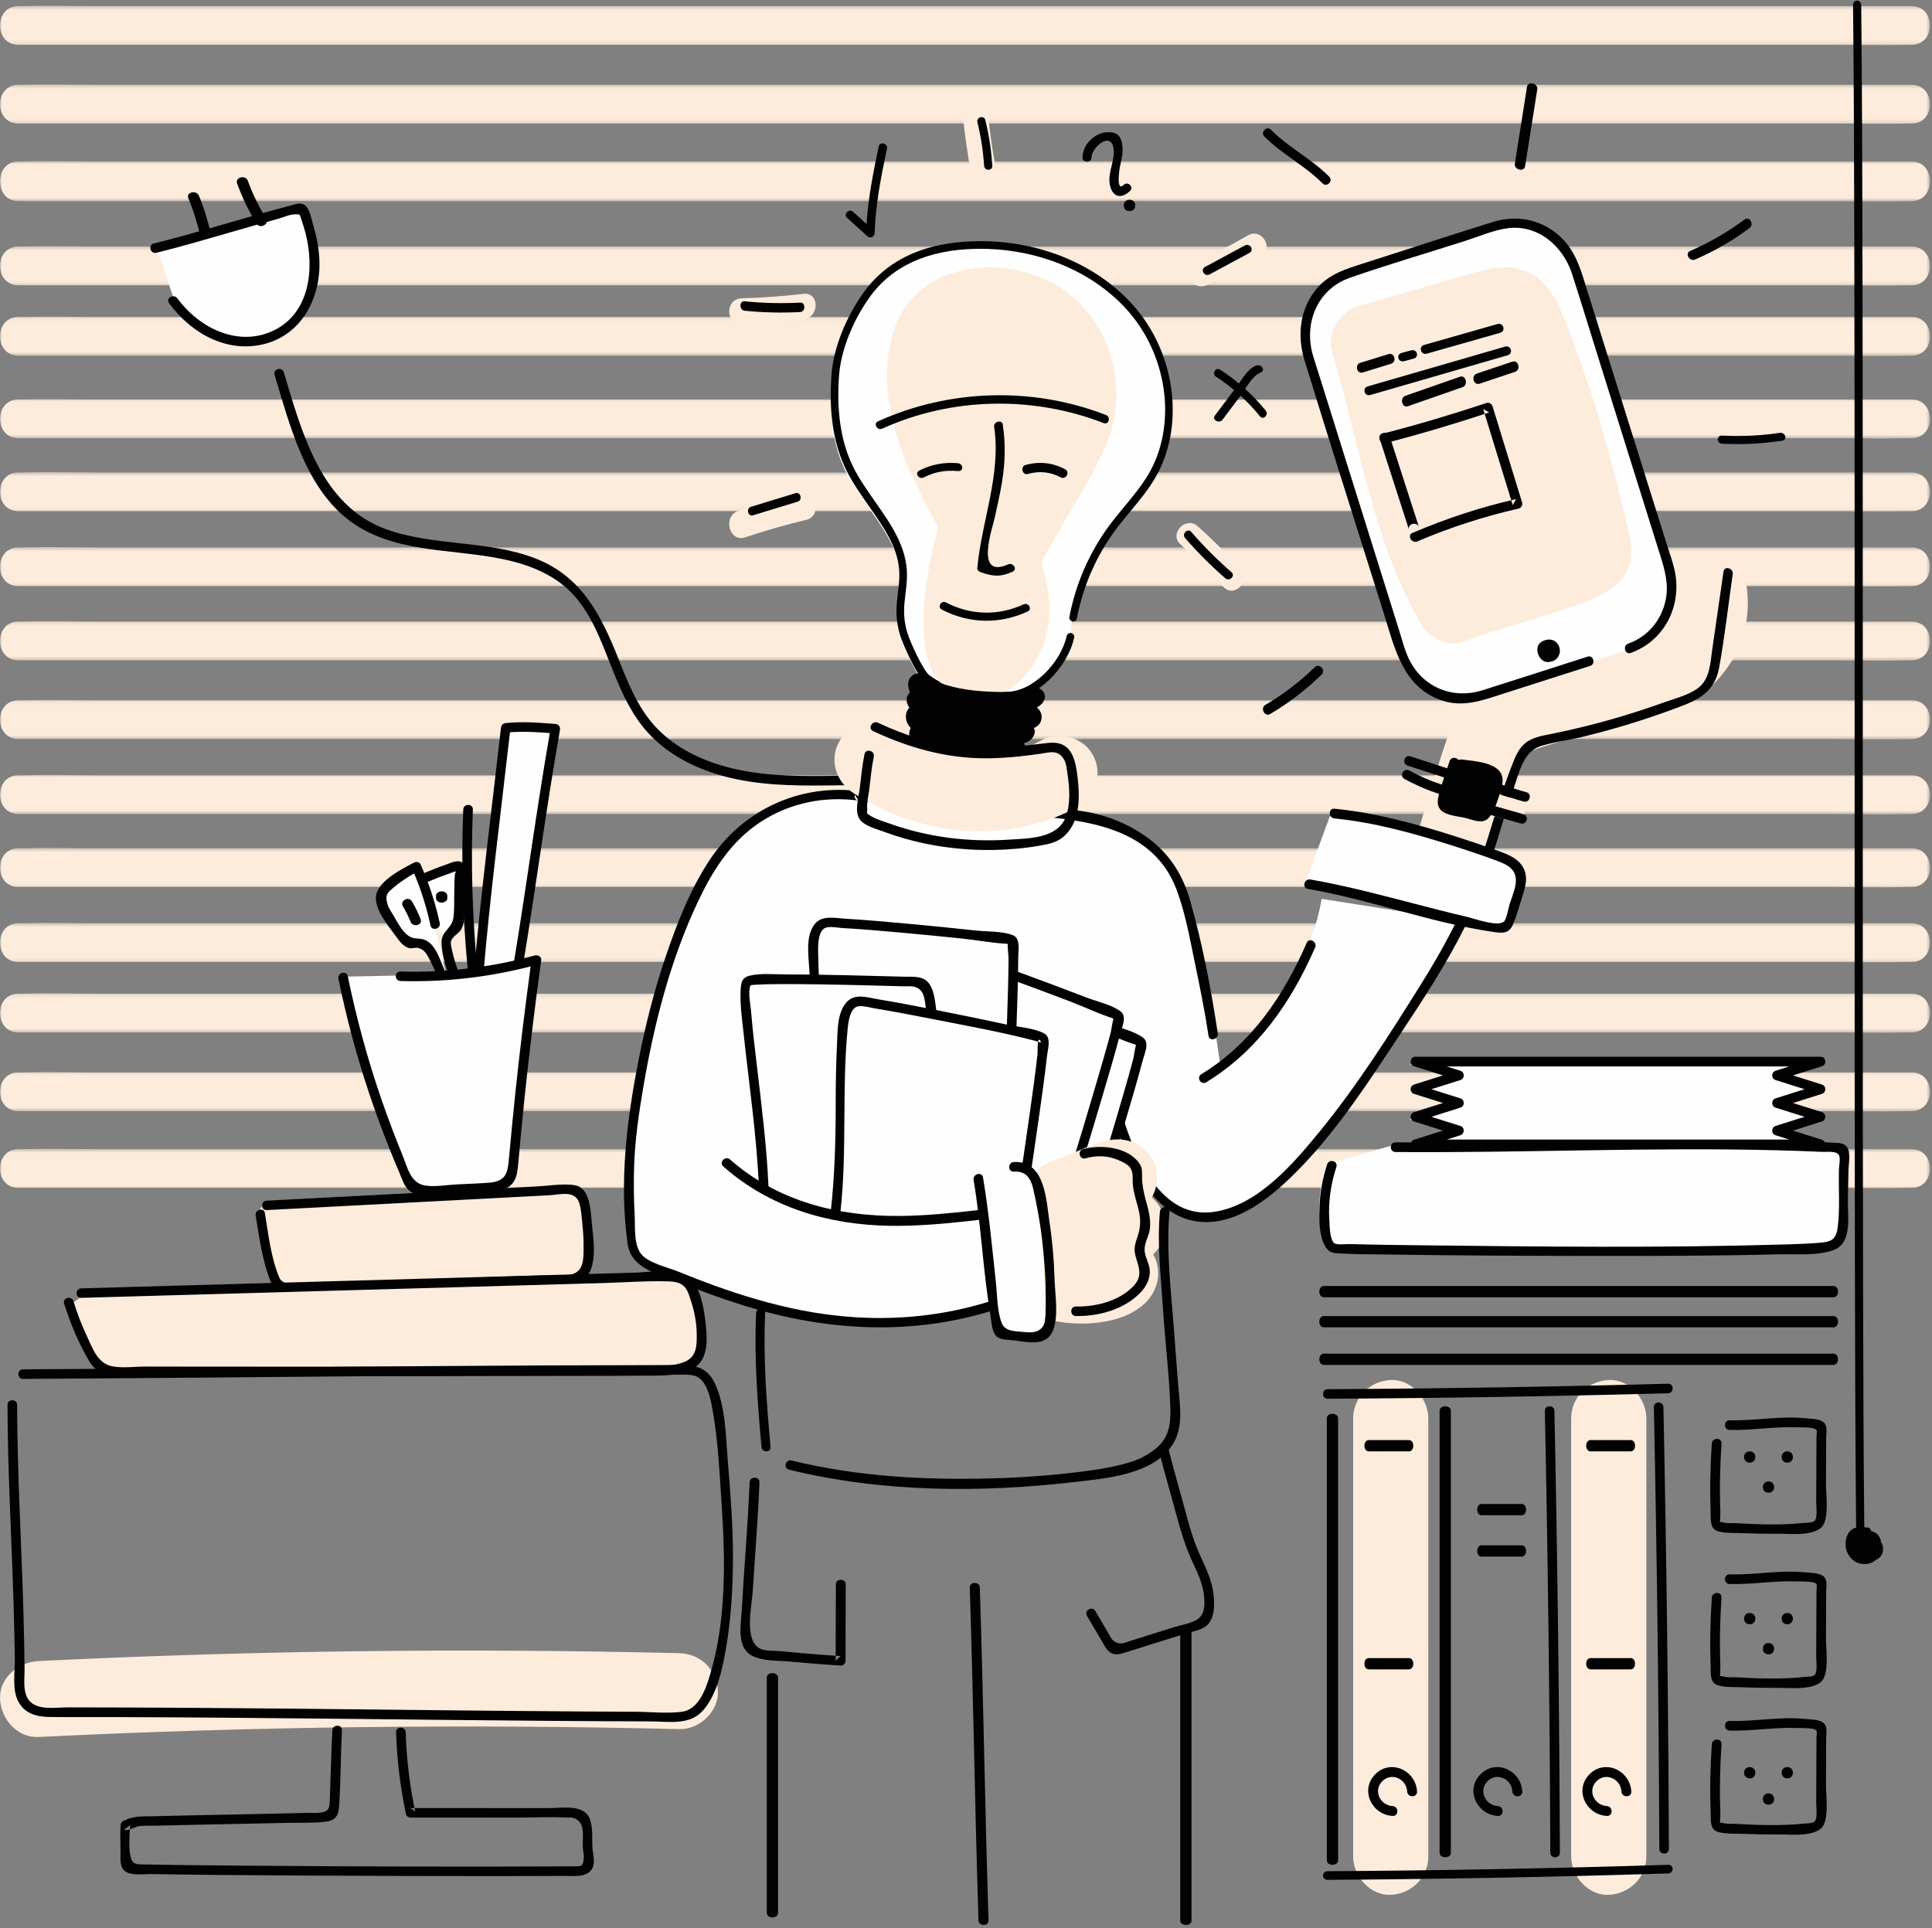 <?xml version="1.0" encoding="UTF-8"?>
<svg width="514px" height="513px" viewBox="0 0 514 513" version="1.1" xmlns="http://www.w3.org/2000/svg" xmlns:xlink="http://www.w3.org/1999/xlink">
    <rect x="0" y="0" width="514" height="513" fill="#808080" stroke="none"/>
    <!-- Generator: Sketch 60.1 (88133) - https://sketch.com -->
    <title>Group 319</title>
    <desc>Created with Sketch.</desc>
    <defs>
        <polygon id="path-1" points="6.72337628e-05 0.38 513.459 0.38 513.459 10.855 6.72337628e-05 10.855"></polygon>
        <polygon id="path-3" points="6.72337628e-05 0.324 513.459 0.324 513.459 10.799 6.72337628e-05 10.799"></polygon>
        <polygon id="path-5" points="6.72337628e-05 0.7 513.459 0.7 513.459 11.455 6.72337628e-05 11.455"></polygon>
        <polygon id="path-7" points="6.72337628e-05 0.352 513.459 0.352 513.459 10.827 6.72337628e-05 10.827"></polygon>
        <polygon id="path-9" points="6.72337628e-05 0.09 513.459 0.09 513.459 10.564 6.72337628e-05 10.564"></polygon>
        <polygon id="path-11" points="6.72337628e-05 0.034 513.459 0.034 513.459 10.509 6.72337628e-05 10.509"></polygon>
        <polygon id="path-13" points="6.72337628e-05 0.459 513.459 0.459 513.459 10.933 6.72337628e-05 10.933"></polygon>
        <polygon id="path-15" points="6.72337628e-05 0.402 513.459 0.402 513.459 10.878 6.72337628e-05 10.878"></polygon>
        <polygon id="path-17" points="6.72337628e-05 0.14 513.459 0.14 513.459 10.615 6.72337628e-05 10.615"></polygon>
        <polygon id="path-19" points="6.72337628e-05 0.084 513.459 0.084 513.459 10.559 6.72337628e-05 10.559"></polygon>
        <polygon id="path-21" points="6.72337628e-05 0.028 513.459 0.028 513.459 10.503 6.72337628e-05 10.503"></polygon>
        <polygon id="path-23" points="6.72337628e-05 0.453 513.459 0.453 513.459 10.928 6.72337628e-05 10.928"></polygon>
        <polygon id="path-25" points="6.72337628e-05 0.397 513.459 0.397 513.459 10.872 6.72337628e-05 10.872"></polygon>
        <polygon id="path-27" points="6.72337628e-05 0.135 513.459 0.135 513.459 10.609 6.72337628e-05 10.609"></polygon>
        <polygon id="path-29" points="6.72337628e-05 0.078 513.459 0.078 513.459 10.554 6.72337628e-05 10.554"></polygon>
        <polygon id="path-31" points="6.72337628e-05 0.504 513.459 0.504 513.459 10.979 6.72337628e-05 10.979"></polygon>
    </defs>
    <g id="Page-1-Jakub" stroke="none" stroke-width="1" fill="none" fill-rule="evenodd">
        <g id="Programy-eGov" transform="translate(-878, -150)">
            <g id="Group-319" transform="translate(878, 150)">
                <g id="Group-3" transform="translate(0, 1.158)">
                    <mask id="mask-2" fill="white">
                        <use xlink:href="#path-1"></use>
                    </mask>
                    <g id="Clip-2"></g>
                    <path d="M4.932,10.773 L18.427,10.773 L55.147,10.773 L109.168,10.773 L175.366,10.773 L247.884,10.773 L320.75,10.773 L389.012,10.773 L446.69,10.773 L487.992,10.773 C494.546,10.773 501.128,10.956 507.68,10.773 C507.962,10.766 508.245,10.773 508.528,10.773 C515.098,10.773 515.11,0.461 508.528,0.461 L495.033,0.461 L458.313,0.461 L404.292,0.461 L338.094,0.461 L265.575,0.461 L192.711,0.461 L124.448,0.461 L66.77,0.461 L25.468,0.461 C18.915,0.461 12.331,0.279 5.78,0.461 C5.498,0.469 5.215,0.461 4.932,0.461 C-1.639,0.461 -1.649,10.773 4.932,10.773" id="Fill-1" fill="#FDECDB" mask="url(#mask-2)"></path>
                </g>
                <g id="Group-6" transform="translate(0, 22.158)">
                    <mask id="mask-4" fill="white">
                        <use xlink:href="#path-3"></use>
                    </mask>
                    <g id="Clip-5"></g>
                    <path d="M4.932,10.718 L18.427,10.718 L55.147,10.718 L109.168,10.718 L175.366,10.718 L247.884,10.718 L320.75,10.718 L389.012,10.718 L446.69,10.718 L487.992,10.718 C494.546,10.718 501.128,10.901 507.68,10.718 C507.962,10.71 508.245,10.718 508.528,10.718 C515.098,10.718 515.11,0.405 508.528,0.405 L495.033,0.405 L458.313,0.405 L404.292,0.405 L338.094,0.405 L265.575,0.405 L192.711,0.405 L124.448,0.405 L66.77,0.405 L25.468,0.405 C18.915,0.405 12.331,0.222 5.78,0.405 C5.498,0.413 5.215,0.405 4.932,0.405 C-1.639,0.405 -1.649,10.718 4.932,10.718" id="Fill-4" fill="#FDECDB" mask="url(#mask-4)"></path>
                </g>
                <g id="Group-9" transform="translate(0, 42.158)">
                    <mask id="mask-6" fill="white">
                        <use xlink:href="#path-5"></use>
                    </mask>
                    <g id="Clip-8"></g>
                    <path d="M4.932,11.372 L18.427,11.372 L55.147,11.372 L109.168,11.372 L175.366,11.372 L247.884,11.372 L320.75,11.372 L389.012,11.372 L446.69,11.372 L487.992,11.372 C494.546,11.372 501.128,11.559 507.68,11.372 C507.962,11.363 508.245,11.372 508.528,11.372 C515.098,11.372 515.11,0.783 508.528,0.783 L495.033,0.783 L458.313,0.783 L404.292,0.783 L338.094,0.783 L265.575,0.783 L192.711,0.783 L124.448,0.783 L66.77,0.783 L25.468,0.783 C18.915,0.783 12.331,0.596 5.78,0.783 C5.498,0.791 5.215,0.783 4.932,0.783 C-1.639,0.783 -1.649,11.372 4.932,11.372" id="Fill-7" fill="#FDECDB" mask="url(#mask-6)"></path>
                </g>
                <g id="Group-12" transform="translate(0, 65.158)">
                    <mask id="mask-8" fill="white">
                        <use xlink:href="#path-7"></use>
                    </mask>
                    <g id="Clip-11"></g>
                    <path d="M4.932,10.746 L18.427,10.746 L55.147,10.746 L109.168,10.746 L175.366,10.746 L247.884,10.746 L320.75,10.746 L389.012,10.746 L446.69,10.746 L487.992,10.746 C494.546,10.746 501.128,10.928 507.68,10.746 C507.962,10.738 508.245,10.746 508.528,10.746 C515.098,10.746 515.11,0.433 508.528,0.433 L495.033,0.433 L458.313,0.433 L404.292,0.433 L338.094,0.433 L265.575,0.433 L192.711,0.433 L124.448,0.433 L66.77,0.433 L25.468,0.433 C18.915,0.433 12.331,0.251 5.78,0.433 C5.498,0.441 5.215,0.433 4.932,0.433 C-1.639,0.433 -1.649,10.746 4.932,10.746" id="Fill-10" fill="#FDECDB" mask="url(#mask-8)"></path>
                </g>
                <g id="Group-15" transform="translate(0, 84.158)">
                    <mask id="mask-10" fill="white">
                        <use xlink:href="#path-9"></use>
                    </mask>
                    <g id="Clip-14"></g>
                    <path d="M4.932,10.483 L18.427,10.483 L55.147,10.483 L109.168,10.483 L175.366,10.483 L247.884,10.483 L320.75,10.483 L389.012,10.483 L446.69,10.483 L487.992,10.483 C494.546,10.483 501.128,10.666 507.68,10.483 C507.962,10.475 508.245,10.483 508.528,10.483 C515.098,10.483 515.11,0.171 508.528,0.171 L495.033,0.171 L458.313,0.171 L404.292,0.171 L338.094,0.171 L265.575,0.171 L192.711,0.171 L124.448,0.171 L66.77,0.171 L25.468,0.171 C18.915,0.171 12.331,-0.012 5.78,0.171 C5.498,0.179 5.215,0.171 4.932,0.171 C-1.639,0.171 -1.649,10.483 4.932,10.483" id="Fill-13" fill="#FDECDB" mask="url(#mask-10)"></path>
                </g>
                <g id="Group-18" transform="translate(0, 106.158)">
                    <mask id="mask-12" fill="white">
                        <use xlink:href="#path-11"></use>
                    </mask>
                    <g id="Clip-17"></g>
                    <path d="M4.932,10.427 L18.427,10.427 L55.147,10.427 L109.168,10.427 L175.366,10.427 L247.884,10.427 L320.75,10.427 L389.012,10.427 L446.69,10.427 L487.992,10.427 C494.546,10.427 501.128,10.61 507.68,10.427 C507.962,10.419 508.245,10.427 508.528,10.427 C515.098,10.427 515.11,0.115 508.528,0.115 L495.033,0.115 L458.313,0.115 L404.292,0.115 L338.094,0.115 L265.575,0.115 L192.711,0.115 L124.448,0.115 L66.77,0.115 L25.468,0.115 C18.915,0.115 12.331,-0.068 5.78,0.115 C5.498,0.122 5.215,0.115 4.932,0.115 C-1.639,0.115 -1.649,10.427 4.932,10.427" id="Fill-16" fill="#FDECDB" mask="url(#mask-12)"></path>
                </g>
                <g id="Group-21" transform="translate(0, 125.158)">
                    <mask id="mask-14" fill="white">
                        <use xlink:href="#path-13"></use>
                    </mask>
                    <g id="Clip-20"></g>
                    <path d="M4.932,10.852 L18.427,10.852 L55.147,10.852 L109.168,10.852 L175.366,10.852 L247.884,10.852 L320.75,10.852 L389.012,10.852 L446.69,10.852 L487.992,10.852 C494.546,10.852 501.128,11.035 507.68,10.852 C507.962,10.844 508.245,10.852 508.528,10.852 C515.098,10.852 515.11,0.539 508.528,0.539 L495.033,0.539 L458.313,0.539 L404.292,0.539 L338.094,0.539 L265.575,0.539 L192.711,0.539 L124.448,0.539 L66.77,0.539 L25.468,0.539 C18.915,0.539 12.331,0.357 5.78,0.539 C5.498,0.548 5.215,0.539 4.932,0.539 C-1.639,0.539 -1.649,10.852 4.932,10.852" id="Fill-19" fill="#FDECDB" mask="url(#mask-14)"></path>
                </g>
                <g id="Group-24" transform="translate(0, 145.158)">
                    <mask id="mask-16" fill="white">
                        <use xlink:href="#path-15"></use>
                    </mask>
                    <g id="Clip-23"></g>
                    <path d="M4.932,10.796 L18.427,10.796 L55.147,10.796 L109.168,10.796 L175.366,10.796 L247.884,10.796 L320.75,10.796 L389.012,10.796 L446.69,10.796 L487.992,10.796 C494.546,10.796 501.128,10.979 507.68,10.796 C507.962,10.789 508.245,10.796 508.528,10.796 C515.098,10.796 515.11,0.484 508.528,0.484 L495.033,0.484 L458.313,0.484 L404.292,0.484 L338.094,0.484 L265.575,0.484 L192.711,0.484 L124.448,0.484 L66.77,0.484 L25.468,0.484 C18.915,0.484 12.331,0.301 5.78,0.484 C5.498,0.492 5.215,0.484 4.932,0.484 C-1.639,0.484 -1.649,10.796 4.932,10.796" id="Fill-22" fill="#FDECDB" mask="url(#mask-16)"></path>
                </g>
                <g id="Group-27" transform="translate(0, 165.158)">
                    <mask id="mask-18" fill="white">
                        <use xlink:href="#path-17"></use>
                    </mask>
                    <g id="Clip-26"></g>
                    <path d="M4.932,10.534 L18.427,10.534 L55.147,10.534 L109.168,10.534 L175.366,10.534 L247.884,10.534 L320.75,10.534 L389.012,10.534 L446.69,10.534 L487.992,10.534 C494.546,10.534 501.128,10.716 507.68,10.534 C507.962,10.525 508.245,10.534 508.528,10.534 C515.098,10.534 515.11,0.221 508.528,0.221 L495.033,0.221 L458.313,0.221 L404.292,0.221 L338.094,0.221 L265.575,0.221 L192.711,0.221 L124.448,0.221 L66.77,0.221 L25.468,0.221 C18.915,0.221 12.331,0.038 5.78,0.221 C5.498,0.229 5.215,0.221 4.932,0.221 C-1.639,0.221 -1.649,10.534 4.932,10.534" id="Fill-25" fill="#FDECDB" mask="url(#mask-18)"></path>
                </g>
                <g id="Group-30" transform="translate(0, 186.158)">
                    <mask id="mask-20" fill="white">
                        <use xlink:href="#path-19"></use>
                    </mask>
                    <g id="Clip-29"></g>
                    <path d="M4.932,10.478 L18.427,10.478 L55.147,10.478 L109.168,10.478 L175.366,10.478 L247.884,10.478 L320.75,10.478 L389.012,10.478 L446.69,10.478 L487.992,10.478 C494.546,10.478 501.128,10.661 507.68,10.478 C507.962,10.469 508.245,10.478 508.528,10.478 C515.098,10.478 515.11,0.165 508.528,0.165 L495.033,0.165 L458.313,0.165 L404.292,0.165 L338.094,0.165 L265.575,0.165 L192.711,0.165 L124.448,0.165 L66.77,0.165 L25.468,0.165 C18.915,0.165 12.331,-0.018 5.78,0.165 C5.498,0.173 5.215,0.165 4.932,0.165 C-1.639,0.165 -1.649,10.478 4.932,10.478" id="Fill-28" fill="#FDECDB" mask="url(#mask-20)"></path>
                </g>
                <g id="Group-33" transform="translate(0, 206.158)">
                    <mask id="mask-22" fill="white">
                        <use xlink:href="#path-21"></use>
                    </mask>
                    <g id="Clip-32"></g>
                    <path d="M4.932,10.422 L18.427,10.422 L55.147,10.422 L109.168,10.422 L175.366,10.422 L247.884,10.422 L320.75,10.422 L389.012,10.422 L446.69,10.422 L487.992,10.422 C494.546,10.422 501.128,10.605 507.68,10.422 C507.962,10.414 508.245,10.422 508.528,10.422 C515.098,10.422 515.11,0.109 508.528,0.109 L495.033,0.109 L458.313,0.109 L404.292,0.109 L338.094,0.109 L265.575,0.109 L192.711,0.109 L124.448,0.109 L66.77,0.109 L25.468,0.109 C18.915,0.109 12.331,-0.073 5.78,0.109 C5.498,0.118 5.215,0.109 4.932,0.109 C-1.639,0.109 -1.649,10.422 4.932,10.422" id="Fill-31" fill="#FDECDB" mask="url(#mask-22)"></path>
                </g>
                <g id="Group-36" transform="translate(0, 225.158)">
                    <mask id="mask-24" fill="white">
                        <use xlink:href="#path-23"></use>
                    </mask>
                    <g id="Clip-35"></g>
                    <path d="M4.932,10.847 L18.427,10.847 L55.147,10.847 L109.168,10.847 L175.366,10.847 L247.884,10.847 L320.75,10.847 L389.012,10.847 L446.69,10.847 L487.992,10.847 C494.546,10.847 501.128,11.03 507.68,10.847 C507.962,10.839 508.245,10.847 508.528,10.847 C515.098,10.847 515.11,0.534 508.528,0.534 L495.033,0.534 L458.313,0.534 L404.292,0.534 L338.094,0.534 L265.575,0.534 L192.711,0.534 L124.448,0.534 L66.77,0.534 L25.468,0.534 C18.915,0.534 12.331,0.352 5.78,0.534 C5.498,0.542 5.215,0.534 4.932,0.534 C-1.639,0.534 -1.649,10.847 4.932,10.847" id="Fill-34" fill="#FDECDB" mask="url(#mask-24)"></path>
                </g>
                <g id="Group-39" transform="translate(0, 245.158)">
                    <mask id="mask-26" fill="white">
                        <use xlink:href="#path-25"></use>
                    </mask>
                    <g id="Clip-38"></g>
                    <path d="M4.932,10.791 L18.427,10.791 L55.147,10.791 L109.168,10.791 L175.366,10.791 L247.884,10.791 L320.75,10.791 L389.012,10.791 L446.69,10.791 L487.992,10.791 C494.546,10.791 501.128,10.973 507.68,10.791 C507.962,10.783 508.245,10.791 508.528,10.791 C515.098,10.791 515.11,0.479 508.528,0.479 L495.033,0.479 L458.313,0.479 L404.292,0.479 L338.094,0.479 L265.575,0.479 L192.711,0.479 L124.448,0.479 L66.77,0.479 L25.468,0.479 C18.915,0.479 12.331,0.296 5.78,0.479 C5.498,0.486 5.215,0.479 4.932,0.479 C-1.639,0.479 -1.649,10.791 4.932,10.791" id="Fill-37" fill="#FDECDB" mask="url(#mask-26)"></path>
                </g>
                <g id="Group-42" transform="translate(0, 264.158)">
                    <mask id="mask-28" fill="white">
                        <use xlink:href="#path-27"></use>
                    </mask>
                    <g id="Clip-41"></g>
                    <path d="M4.932,10.528 L18.427,10.528 L55.147,10.528 L109.168,10.528 L175.366,10.528 L247.884,10.528 L320.75,10.528 L389.012,10.528 L446.69,10.528 L487.992,10.528 C494.546,10.528 501.128,10.711 507.68,10.528 C507.962,10.52 508.245,10.528 508.528,10.528 C515.098,10.528 515.11,0.216 508.528,0.216 L495.033,0.216 L458.313,0.216 L404.292,0.216 L338.094,0.216 L265.575,0.216 L192.711,0.216 L124.448,0.216 L66.77,0.216 L25.468,0.216 C18.915,0.216 12.331,0.033 5.78,0.216 C5.498,0.224 5.215,0.216 4.932,0.216 C-1.639,0.216 -1.649,10.528 4.932,10.528" id="Fill-40" fill="#FDECDB" mask="url(#mask-28)"></path>
                </g>
                <g id="Group-45" transform="translate(0, 285.158)">
                    <mask id="mask-30" fill="white">
                        <use xlink:href="#path-29"></use>
                    </mask>
                    <g id="Clip-44"></g>
                    <path d="M4.932,10.472 L18.427,10.472 L55.147,10.472 L109.168,10.472 L175.366,10.472 L247.884,10.472 L320.75,10.472 L389.012,10.472 L446.69,10.472 L487.992,10.472 C494.546,10.472 501.128,10.655 507.68,10.472 C507.962,10.464 508.245,10.472 508.528,10.472 C515.098,10.472 515.11,0.16 508.528,0.16 L495.033,0.16 L458.313,0.16 L404.292,0.16 L338.094,0.16 L265.575,0.16 L192.711,0.16 L124.448,0.16 L66.77,0.16 L25.468,0.16 C18.915,0.16 12.331,-0.023 5.78,0.16 C5.498,0.168 5.215,0.16 4.932,0.16 C-1.639,0.16 -1.649,10.472 4.932,10.472" id="Fill-43" fill="#FDECDB" mask="url(#mask-30)"></path>
                </g>
                <g id="Group-48" transform="translate(0, 305.158)">
                    <mask id="mask-32" fill="white">
                        <use xlink:href="#path-31"></use>
                    </mask>
                    <g id="Clip-47"></g>
                    <path d="M4.932,10.897 L18.427,10.897 L55.147,10.897 L109.168,10.897 L175.366,10.897 L247.884,10.897 L320.75,10.897 L389.012,10.897 L446.69,10.897 L487.992,10.897 C494.546,10.897 501.128,11.08 507.68,10.897 C507.962,10.889 508.245,10.897 508.528,10.897 C515.098,10.897 515.11,0.585 508.528,0.585 L495.033,0.585 L458.313,0.585 L404.292,0.585 L338.094,0.585 L265.575,0.585 L192.711,0.585 L124.448,0.585 L66.77,0.585 L25.468,0.585 C18.915,0.585 12.331,0.402 5.78,0.585 C5.498,0.593 5.215,0.585 4.932,0.585 C-1.639,0.585 -1.649,10.897 4.932,10.897" id="Fill-46" fill="#FDECDB" mask="url(#mask-32)"></path>
                </g>
                <path d="M493,1.39 C493.225,22.468 493.279,43.548 493.328,64.626 C493.396,93.488 493.41,122.351 493.416,151.213 C493.422,182.88 493.413,214.547 493.417,246.215 C493.419,275.709 493.428,305.202 493.484,334.696 C493.526,357.036 493.577,379.379 493.773,401.718 C493.792,403.787 493.811,405.856 493.833,407.925 C493.851,409.566 496.018,409.571 496,407.925 C495.776,386.848 495.721,365.769 495.672,344.689 C495.604,315.827 495.59,286.965 495.585,258.103 C495.579,226.435 495.587,194.768 495.584,163.1 C495.582,133.607 495.572,104.113 495.516,74.62 C495.474,52.279 495.423,29.938 495.227,7.598 C495.208,5.529 495.189,3.459 495.167,1.39 C495.149,-0.251 492.983,-0.255 493,1.39" id="Fill-49" fill="#020203"></path>
                <path d="M500.434,410.269 C500.391,409.79 500.235,409.302 499.938,408.827 C499.39,407.948 498.621,407.518 497.825,407.435 C497.742,406.854 497.333,406.352 496.591,406.394 C496.446,406.403 496.3,406.404 496.153,406.404 C496.089,406.369 496.023,406.331 495.959,406.3 C495.476,406.064 495.014,406.143 494.656,406.382 C494.085,406.396 493.524,406.473 492.999,406.746 C491.8,407.368 491.224,408.715 491.052,410.019 C490.724,412.486 491.975,414.907 494.26,415.822 C495.815,416.444 497.817,416.212 499.036,415.043 C499.679,414.791 500.231,414.358 500.58,413.716 C501.254,412.478 501.051,411.286 500.434,410.269" id="Fill-51" fill="#020203"></path>
                <path d="M322.778,270.738 L324.67,283.464 C324.67,283.464 346.901,266.26 351.632,239.158 L389,245.049 C389,245.049 350.922,315.988 328.218,321.644 C305.512,327.3 328.218,321.644 328.218,321.644 C328.218,321.644 306.931,332.956 299.364,298.312 C291.796,263.668 299.364,298.312 299.364,298.312 L322.778,270.738" id="Fill-53" fill="#FEFEFE"></path>
                <path d="M465.5,432.158 C467.498,432.158 467.502,429.158 465.5,429.158 C463.502,429.158 463.498,432.158 465.5,432.158" id="Fill-55" fill="#020203"></path>
                <path d="M475.5,432.158 C477.498,432.158 477.502,429.158 475.5,429.158 C473.502,429.158 473.498,432.158 475.5,432.158" id="Fill-57" fill="#020203"></path>
                <path d="M470.5,440.158 C472.498,440.158 472.502,437.158 470.5,437.158 C468.502,437.158 468.498,440.158 470.5,440.158" id="Fill-59" fill="#020203"></path>
                <path d="M465.5,473.158 C467.498,473.158 467.502,470.158 465.5,470.158 C463.502,470.158 463.498,473.158 465.5,473.158" id="Fill-61" fill="#020203"></path>
                <path d="M475.5,473.158 C477.498,473.158 477.502,470.158 475.5,470.158 C473.502,470.158 473.498,473.158 475.5,473.158" id="Fill-63" fill="#020203"></path>
                <path d="M470.5,480.158 C472.498,480.158 472.502,477.158 470.5,477.158 C468.502,477.158 468.498,480.158 470.5,480.158" id="Fill-65" fill="#020203"></path>
                <path d="M465.5,389.158 C467.498,389.158 467.502,386.158 465.5,386.158 C463.502,386.158 463.498,389.158 465.5,389.158" id="Fill-67" fill="#020203"></path>
                <path d="M475.5,389.158 C477.498,389.158 477.502,386.158 475.5,386.158 C473.502,386.158 473.498,389.158 475.5,389.158" id="Fill-69" fill="#020203"></path>
                <path d="M470.5,397.158 C472.498,397.158 472.502,394.158 470.5,394.158 C468.502,394.158 468.498,397.158 470.5,397.158" id="Fill-71" fill="#020203"></path>
                <path d="M10.245,462.147 C67.033,459.358 123.915,458.661 180.756,460.057 C186.113,460.189 191.235,455.317 190.992,449.957 C190.738,444.372 186.496,439.997 180.756,439.856 C123.915,438.46 67.033,439.157 10.245,441.946 C4.905,442.209 -0.247,446.404 0.009,452.046 C0.247,457.294 4.517,462.428 10.245,462.147" id="Fill-73" fill="#FDECDB"></path>
                <path d="M360,377.399 L360,493.916 C360,499.269 364.599,504.397 370,504.149 C375.418,503.901 380,499.653 380,493.916 L380,377.399 C380,372.046 375.401,366.919 370,367.166 C364.582,367.415 360,371.663 360,377.399" id="Fill-75" fill="#FDECDB"></path>
                <path d="M418,377.399 L418,493.916 C418,499.269 422.599,504.397 428,504.149 C433.418,503.901 438,499.653 438,493.916 L438,377.399 C438,372.046 433.401,366.919 428,367.166 C422.582,367.415 418,371.663 418,377.399" id="Fill-77" fill="#FDECDB"></path>
                <path d="M270.052,345.35 C231.85,360.598 196.631,346.844 173.478,337.01 L173.425,336.998 C170.504,336.352 168.351,334.285 167.994,331.784 C166.832,323.652 166.654,310.324 167.643,302.169 C169.921,283.351 175.334,254.72 187.76,232.379 C196.103,217.382 211.569,209.1 228.573,211.599 C228.779,211.629 228.331,211.66 228.54,211.691 L285.267,216.588 C292.965,217.252 300.371,220.083 306.327,224.995 C308.767,227.007 310.907,229.306 312.513,232.049 C314.371,235.226 315.388,238.813 316.303,242.376 C318.322,250.252 321.809,267.183 323,275.226" id="Fill-79" fill="#FEFEFE"></path>
                <path d="M269.673,344.014 C251.643,351.079 232.356,352.346 213.406,348.653 C205.465,347.105 197.689,344.8 190.084,342.051 C186.864,340.887 183.673,339.642 180.504,338.348 C177.684,337.198 172.702,336.107 170.691,333.789 C168.533,331.302 169.012,326.325 168.848,323.28 C168.62,319.056 168.567,314.818 168.692,310.59 C168.908,303.342 169.965,296.159 171.187,289.021 C174.049,272.292 178.336,255.52 185.581,240.115 C189.565,231.643 194.472,223.79 202.493,218.6 C210.191,213.62 219.298,211.781 228.354,213.001 C228.057,212.479 227.761,211.958 227.464,211.436 C227.453,211.466 227.441,211.497 227.432,211.529 C227.154,212.376 227.882,213.073 228.659,213.14 C241.377,214.239 254.095,215.339 266.813,216.438 C283.803,217.908 306.023,217.707 313.118,236.951 C315.452,243.284 316.635,250.179 318.01,256.77 C319.314,263.019 320.575,269.29 321.529,275.604 C321.772,277.218 324.225,276.532 323.983,274.928 C322.21,263.174 319.929,251.221 316.68,239.779 C314.778,233.077 311.503,227.633 305.932,223.358 C300.235,218.988 293.376,216.393 286.261,215.59 C272.807,214.071 259.243,213.24 245.755,212.073 C240.056,211.58 234.358,211.088 228.659,210.595 C229.069,211.132 229.478,211.669 229.887,212.206 C229.896,212.174 229.908,212.143 229.919,212.112 C230.14,211.529 229.669,210.633 229.031,210.547 C212.996,208.386 197.737,215.316 188.788,228.828 C183.666,236.562 180.137,245.614 177.158,254.354 C174.093,263.346 171.752,272.577 169.918,281.894 C166.757,297.95 164.689,314.542 166.961,330.876 C167.902,337.634 175.202,338.932 180.658,341.141 C188.409,344.277 196.298,347.091 204.393,349.203 C226.314,354.921 249.099,354.796 270.35,346.468 C271.859,345.877 271.201,343.415 269.673,344.014" id="Fill-81" fill="#020203"></path>
                <path d="M285.196,165.347 C286.844,156.682 290.505,148.4 295.815,141.327 C299.277,136.712 303.438,132.592 306.376,127.632 C314.378,114.12 311.536,95.811 301.377,83.809 C291.218,71.808 274.921,65.882 259.124,66.168 C247.21,66.383 236.419,69.964 229.52,79.602 C225.278,85.531 221.793,93.412 221.222,100.661 C220.554,109.134 221.269,117.937 225.053,125.563 C229.856,135.24 239.548,143.276 239.476,154.062 C239.44,159.365 237.644,163.282 239.622,169.702 C240.356,172.081 243.965,180.175 246.028,181.591 C253.968,187.039 259.311,186.07 267.101,186.121 C274.892,186.171 282.81,178.002 284.462,170.45" id="Fill-83" fill="#FEFEFE"></path>
                <path d="M262.326,186.158 C257.143,186.158 252.352,185.687 246.188,181.412 C243.704,179.689 240.033,170.866 239.459,168.987 C238.068,164.423 238.483,161.024 238.886,157.737 C239.07,156.24 239.259,154.691 239.27,153.048 C239.315,146.265 235.352,140.619 231.157,134.642 C228.997,131.564 226.763,128.381 225.11,125.013 C221.747,118.163 220.438,109.609 221.219,99.59 C221.752,92.758 224.889,84.697 229.611,78.028 C235.946,69.081 246.069,64.418 259.701,64.169 C276.677,63.85 292.589,70.587 302.287,82.168 C312.992,94.948 315.112,113.865 307.329,127.148 C305.445,130.365 303.049,133.253 300.731,136.045 C299.418,137.628 298.059,139.265 296.823,140.931 C291.672,147.867 288.103,156.026 286.504,164.525 C286.399,165.078 285.864,165.438 285.318,165.336 C284.767,165.232 284.404,164.7 284.508,164.148 C286.164,155.347 289.86,146.898 295.194,139.715 C296.463,138.005 297.839,136.347 299.171,134.743 C301.435,132.013 303.778,129.191 305.579,126.117 C312.941,113.552 310.902,95.619 300.732,83.477 C291.422,72.362 276.075,65.911 259.738,66.204 C246.787,66.441 237.208,70.815 231.267,79.206 C226.748,85.588 223.749,93.267 223.243,99.748 C222.491,109.399 223.732,117.596 226.932,124.114 C228.516,127.34 230.703,130.457 232.818,133.47 C237.013,139.447 241.35,145.627 241.301,153.061 C241.289,154.822 241.092,156.43 240.902,157.985 C240.508,161.202 240.136,164.242 241.401,168.392 C242.185,170.959 245.694,178.593 247.344,179.738 C253.832,184.237 258.535,184.178 264.49,184.104 C265.494,184.091 266.531,184.079 267.615,184.085 C274.883,184.132 282.291,176.134 283.787,169.221 C283.906,168.673 284.442,168.323 284.995,168.443 C285.543,168.562 285.89,169.104 285.772,169.653 C284.085,177.447 276,186.12 267.68,186.121 L267.602,186.121 C266.529,186.116 265.506,186.127 264.515,186.14 C263.775,186.149 263.046,186.158 262.326,186.158" id="Fill-85" fill="#020203"></path>
                <path d="M70.729,319.495 C97.606,318.058 124.483,316.621 151.36,315.184 C152.316,315.133 153.348,315.102 154.143,315.642 C155.029,316.244 155.366,317.38 155.609,318.43 C156.77,323.439 157.209,328.619 156.908,333.755 C156.824,335.195 156.65,336.718 155.778,337.862 C154.36,339.72 151.699,339.896 149.377,339.91 C124.965,340.06 76.771,343.512 73.979,341.563 C72.18,340.307 69.827,327.097 69,321.927" id="Fill-87" fill="#FDECDB"></path>
                <path d="M70.959,321.961 C89.399,320.993 107.839,320.026 126.278,319.059 C130.722,318.825 135.165,318.592 139.608,318.359 C141.83,318.243 144.052,318.126 146.273,318.009 C148.564,317.889 152.246,316.782 153.724,319.226 C154.642,320.745 154.754,324.104 154.949,325.831 C155.182,327.904 155.28,329.993 155.26,332.08 C155.235,334.716 155.373,338.192 152.145,339.035 C150.478,339.47 148.591,339.312 146.881,339.334 C124.919,339.607 102.971,341.627 81.006,341.5 C78.601,341.486 75.258,342.197 74.287,339.873 C72.076,334.585 71.393,328.352 70.468,322.734 C70.206,321.137 67.758,321.815 68.02,323.404 C68.954,329.085 69.744,335.145 71.838,340.543 C72.927,343.35 74.246,343.734 77.064,343.917 C87.997,344.624 99.189,343.593 110.114,343.132 C123.351,342.573 136.619,342.417 149.848,341.818 C152.654,341.691 155.617,341.068 156.946,338.319 C158.624,334.849 157.894,329.507 157.488,325.831 C157.17,322.95 157.165,318.02 154.597,316.059 C153.795,315.447 152.874,315.303 151.901,315.221 C149.004,314.975 145.844,315.512 142.941,315.664 C118.947,316.923 94.953,318.182 70.959,319.441 C69.334,319.526 69.323,322.047 70.959,321.961" id="Fill-89" fill="#020203"></path>
                <path d="M395.398,231.982 C394.808,236.671 395.297,233.188 395.58,232.004 C395.891,230.705 396.239,229.415 396.591,228.127 C397.532,224.681 398.544,221.252 399.576,217.831 C401.519,211.394 403.466,204.928 405.789,198.615 C406.497,196.689 406.964,196.489 405.732,198.609 C406.344,197.557 403.447,201.676 402.64,201.58 C402.835,201.604 403.856,200.985 404.02,200.882 C403.84,200.995 401.864,201.694 403.791,201.01 C404.628,200.711 405.458,200.389 406.296,200.094 C408.284,199.395 410.288,198.744 412.301,198.125 C416.349,196.879 420.432,195.772 424.581,194.92 C427.722,194.275 422.225,195.176 425.362,194.762 C427.398,194.492 429.436,194.235 431.46,193.884 C434.457,193.365 437.436,192.672 440.304,191.65 C455.96,186.071 467.226,172.785 464.626,155.574 C463.806,150.139 456.958,147.141 452.112,148.472 C446.296,150.07 444.184,155.529 445.006,160.98 C444.701,158.954 444.543,163.73 444.936,161.645 C444.81,162.313 444.609,162.963 444.424,163.615 C444.416,163.639 443.8,165.153 444.186,164.309 C444.491,163.642 442.493,167.023 442.861,166.52 C443.38,165.815 442.326,167.128 442.339,167.115 C441.615,167.872 440.895,168.624 440.087,169.295 C441.031,168.511 438.528,170.26 438.116,170.495 C437.461,170.869 436.798,171.221 436.117,171.545 C435.075,172.04 435.723,171.743 435.958,171.645 C432.989,172.876 429.768,173.601 426.615,174.172 C422.957,174.835 418.706,175.289 414.124,176.462 C409.894,177.546 405.705,178.817 401.578,180.243 C398.459,181.32 395.112,182.371 392.283,184.08 C388.927,186.107 387.696,189.172 386.377,192.647 C384.051,198.776 382.18,205.105 380.275,211.374 C378.22,218.137 375.937,224.948 375.052,231.982 C374.386,237.28 380.207,242.375 385.225,242.151 C391.307,241.878 394.684,237.659 395.398,231.982" id="Fill-91" fill="#FDECDB"></path>
                <path d="M458.531,152.082 C457.533,158.985 456.536,165.887 455.537,172.79 C455.017,176.382 454.931,180.713 451.736,183.082 C449.125,185.016 445.401,185.908 442.367,186.997 C435.761,189.371 429.036,191.415 422.229,193.122 C419.134,193.898 416.022,194.602 412.896,195.24 C410.401,195.751 407.701,196.107 405.681,197.808 C404.103,199.137 403.278,201.046 402.526,202.919 C401.186,206.263 400.024,209.681 398.912,213.107 C396.818,219.564 394.96,226.098 392.749,232.517 C389.106,243.091 383.825,252.618 377.922,262.072 C369.614,275.383 361.026,288.902 351.082,301.073 C344.151,309.556 334.883,320.402 323.465,322.361 C304.983,325.533 298.398,297.479 295.49,284.738 C295.125,283.138 292.672,283.815 293.037,285.416 C295.312,295.384 298.175,305.872 303.929,314.467 C307.136,319.258 311.571,323.628 317.399,324.807 C328.678,327.088 339.175,317.779 346.353,310.291 C356.422,299.786 364.394,287.418 372.398,275.327 C378.54,266.049 384.714,256.655 389.694,246.684 C395.575,234.909 398.48,221.941 402.777,209.562 C404.188,205.493 405.291,199.949 409.871,198.513 C413.476,197.384 417.369,196.927 421.046,196.039 C428.902,194.142 436.653,191.802 444.243,189.022 C450.577,186.702 456.008,185.023 457.355,177.693 C458.87,169.452 459.786,161.054 460.985,152.76 C461.217,151.154 458.766,150.461 458.531,152.082" id="Fill-93" fill="#020203"></path>
                <path d="M353.81,217.158 C369.221,218.544 389.634,225.37 399.07,228.754 C401.259,229.538 403.796,231.082 403.989,234.003 C404.072,235.256 403.674,236.469 403.285,237.622 C402.36,240.36 401.436,243.097 400.511,245.835 C400.36,246.284 400.186,246.764 399.852,246.994 C399.588,247.175 399.272,247.165 398.974,247.15 C390.241,246.691 363.845,238.423 347,235.65" id="Fill-95" fill="#FEFEFE"></path>
                <path d="M355.011,217.757 C365.626,218.808 376.056,221.702 386.209,224.923 C390.269,226.21 394.322,227.555 398.315,229.042 C401.886,230.372 404.112,231.889 403.014,236.309 C402.664,237.718 402.104,239.102 401.65,240.48 C401.345,241.405 400.817,244.695 400.079,245.247 C398.236,246.626 392.167,244.376 390.183,243.918 C385.736,242.89 381.318,241.737 376.898,240.595 C367.525,238.172 358.142,235.642 348.599,233.996 C346.995,233.719 346.305,236.216 347.922,236.494 C364.46,239.349 380.393,245.447 396.978,247.91 C399.496,248.284 401.418,248.605 402.537,245.936 C403.644,243.292 404.448,240.342 405.286,237.593 C405.907,235.555 406.395,233.503 405.542,231.45 C404.281,228.422 401.153,227.321 398.34,226.307 C394.547,224.94 390.729,223.643 386.887,222.424 C376.504,219.128 365.864,216.24 355.011,215.165 C353.38,215.004 353.391,217.596 355.011,217.757" id="Fill-97" fill="#020203"></path>
                <path d="M433.699,172.746 C442.406,169.987 447.068,160.172 444.112,150.825 L419.436,72.811 C416.479,63.465 407.025,58.125 398.318,60.885 L358.3,73.569 C349.594,76.329 344.932,86.144 347.889,95.49 L372.564,173.504 C375.521,182.851 384.975,188.191 393.681,185.431 L422.863,176.181" id="Fill-99" fill="#FEFEFE"></path>
                <path d="M433.842,173.717 C442.556,170.635 447.315,161.64 445.682,152.545 C445.184,149.771 444.132,147.042 443.293,144.361 L431.894,107.979 C428.41,96.858 424.926,85.736 421.441,74.614 C420.214,70.696 418.88,66.952 415.998,63.871 C411.076,58.605 403.97,56.933 397.202,59.047 C385.796,62.61 374.435,66.332 363.053,69.975 C358.231,71.519 353.547,72.825 350.153,76.979 C345.792,82.317 345.066,89.338 347.041,95.795 C353.896,118.202 361.053,140.519 368.058,162.878 C371.001,172.272 373.148,183.015 383.844,186.438 C389.456,188.235 394.508,186.305 399.798,184.611 C406.193,182.565 412.588,180.519 418.984,178.472 C420.34,178.038 421.696,177.604 423.052,177.17 C424.602,176.674 423.94,174.204 422.378,174.705 C413.064,177.685 403.763,180.709 394.435,183.646 C386.252,186.224 377.958,182.678 374.487,174.564 C373.543,172.357 372.939,169.972 372.222,167.685 C365.256,145.448 358.289,123.212 351.323,100.975 C350.649,98.824 349.93,96.681 349.299,94.517 C346.802,85.946 350.504,76.919 359.104,73.92 C369.29,70.368 379.683,67.335 389.954,64.047 C393.536,62.901 397.311,61.243 401.062,60.733 C409.134,59.635 415.852,65.471 418.238,72.876 C420.883,81.083 423.396,89.337 425.973,97.565 C429.892,110.074 433.811,122.583 437.73,135.092 C439.036,139.26 440.342,143.427 441.648,147.596 C442.892,151.568 444.028,155.432 443.133,159.687 C441.999,165.087 438.341,169.423 433.168,171.252 C431.637,171.793 432.296,174.264 433.842,173.717" id="Fill-101" fill="#020203"></path>
                <path d="M414.809,172.08 C414.097,170.168 412.205,169.782 410.646,170.485 C409.728,170.898 409.012,171.573 409,172.8 C408.991,173.753 409.392,174.731 410.012,175.36 C410.78,176.139 411.769,176.32 412.649,176.021 C414.274,175.792 415.485,173.898 414.809,172.08" id="Fill-103" fill="#020203"></path>
                <path d="M364.622,109.102 C366.441,108.6 368.258,108.099 370.077,107.597 C371.697,107.15 371.007,104.764 369.378,105.214 C367.559,105.715 365.742,106.217 363.923,106.718 C362.303,107.165 362.993,109.551 364.622,109.102" id="Fill-105" fill="#020203"></path>
                <path d="M416,140.602 C415.865,140.667 415.731,140.727 415.621,140.763 C414.788,141.034 415.592,140.74 416,140.602 M371.722,108.734 L371.722,108.734 C371.775,108.745 371.825,108.764 371.877,108.777 C371.608,108.758 371.315,108.727 371.123,108.683 C371.321,108.703 371.522,108.718 371.722,108.734 M432.551,138.41 C431.81,135.367 431.063,132.326 430.297,129.289 C427.239,117.163 423.883,105.085 419.41,93.395 C417.185,87.579 415.164,80.132 410.789,75.505 C405.294,69.692 398.352,70.747 391.436,72.733 C381.456,75.599 371.502,78.549 361.514,81.384 C356.424,82.828 352.705,88.616 354.426,93.88 C354.487,94.069 354.553,94.257 354.617,94.446 C354.642,94.539 354.656,94.634 354.684,94.727 C361.884,118.732 365.28,144.016 378.02,166.024 C380.087,169.593 385.362,172.277 389.481,170.692 C398.787,167.111 408.549,164.874 417.931,161.51 C424.151,159.279 431.886,156.891 433.66,149.605 C434.578,145.83 433.443,142.067 432.551,138.41" id="Fill-107" fill="#FDECDB"></path>
                <path d="M362.612,99.093 L370.084,96.782 C371.692,96.284 371.007,93.721 369.388,94.222 C366.897,94.992 364.406,95.763 361.916,96.534 C360.308,97.03 360.994,99.594 362.612,99.093" id="Fill-109" fill="#020203"></path>
                <path d="M373.574,96.102 C374.418,95.873 375.262,95.643 376.106,95.413 C377.676,94.986 377.007,92.783 375.426,93.213 C374.582,93.443 373.738,93.672 372.894,93.902 C371.324,94.33 371.994,96.533 373.574,96.102" id="Fill-111" fill="#020203"></path>
                <path d="M379.598,94.099 C386.096,92.25 392.594,90.4 399.092,88.551 C400.686,88.097 400.007,85.76 398.402,86.217 C391.904,88.066 385.406,89.916 378.908,91.765 C377.314,92.219 377.994,94.556 379.598,94.099" id="Fill-113" fill="#020203"></path>
                <path d="M364.546,105.1 C376.737,101.571 388.93,98.043 401.121,94.513 C402.664,94.067 402.007,91.766 400.453,92.216 L363.879,102.802 C362.336,103.248 362.994,105.549 364.546,105.1" id="Fill-115" fill="#020203"></path>
                <path d="M374.55,108.088 C379.407,106.394 384.263,104.699 389.119,103.005 C390.666,102.465 390.006,99.685 388.449,100.228 C383.593,101.923 378.736,103.617 373.881,105.311 C372.334,105.85 372.994,108.631 374.55,108.088" id="Fill-117" fill="#020203"></path>
                <path d="M393.659,102.083 C396.793,101.033 399.927,99.984 403.061,98.936 C404.712,98.383 404.006,95.676 402.341,96.233 C399.207,97.282 396.073,98.331 392.939,99.38 C391.289,99.933 391.994,102.64 393.659,102.083" id="Fill-119" fill="#020203"></path>
                <path d="M367.067,116.762 C369.804,125.256 372.542,133.752 375.28,142.247 C375.795,143.846 378.452,143.165 377.933,141.554 C377.794,141.124 377.656,140.693 377.517,140.263 C377.002,138.664 374.345,139.346 374.864,140.956 C375.003,141.386 375.141,141.816 375.28,142.247 C376.164,142.016 377.048,141.785 377.933,141.554 C375.195,133.059 372.457,124.564 369.719,116.069 C369.204,114.469 366.548,115.151 367.067,116.762" id="Fill-121" fill="#020203"></path>
                <path d="M368.608,117.892 C377.889,115.499 387.088,112.757 396.188,109.735 C395.657,109.431 395.126,109.126 394.596,108.822 C397.217,117.345 399.837,125.868 402.456,134.391 C402.757,133.854 403.059,133.319 403.359,132.783 C393.899,134.948 384.714,137.967 375.781,141.784 C374.253,142.438 375.57,144.69 377.087,144.042 C385.806,140.315 394.816,137.417 404.047,135.304 C404.714,135.151 405.152,134.347 404.951,133.695 C402.331,125.173 399.711,116.65 397.091,108.127 C396.892,107.477 396.183,106.987 395.499,107.214 C386.4,110.236 377.201,112.979 367.92,115.371 C366.308,115.787 366.991,118.309 368.608,117.892" id="Fill-123" fill="#020203"></path>
                <path d="M320.9,287.96 C334.743,279.523 343.636,266.415 349.886,252.071 C350.523,250.611 348.307,249.339 347.666,250.814 C341.593,264.75 333.075,277.596 319.602,285.808 C318.204,286.66 319.494,288.817 320.9,287.96" id="Fill-125" fill="#020203"></path>
                <path d="M239.778,206.583 C223.794,205.548 207.285,208.31 191.693,203.591 C185.094,201.594 178.805,198.262 174.116,193.068 C169.563,188.025 167.018,181.559 164.543,175.306 C159.948,163.697 154.729,153.395 142.564,148.627 C129.774,143.615 115.542,145.446 102.671,140.789 C85.435,134.552 80.303,115.067 75.511,99.057 C75.037,97.478 72.585,98.151 73.061,99.741 C76.99,112.864 81.136,129.165 92.335,138.029 C103.978,147.245 119.591,145.885 133.317,148.665 C140.531,150.126 147.631,152.791 152.7,158.413 C157.414,163.641 159.899,170.464 162.464,176.925 C164.747,182.676 167.134,188.469 171.008,193.335 C175.093,198.466 180.64,202.111 186.646,204.536 C203.565,211.366 222.091,208.009 239.778,209.155 C241.41,209.26 241.404,206.689 239.778,206.583" id="Fill-127" fill="#020203"></path>
                <path d="M267.331,94.691 C267.27,94.663 267.063,94.56 266.61,94.328 C266.611,94.328 266.612,94.328 266.613,94.329 C266.851,94.452 267.091,94.57 267.331,94.691 M278.577,74.566 C263.746,67.573 242.951,70.946 237.668,88.365 C232.833,104.309 239.325,121.005 246.729,134.989 C247.635,136.698 248.608,138.464 249.596,140.253 C247.824,147.559 246.069,154.886 245.707,162.427 C245.498,166.775 245.759,171.525 246.937,175.716 C248.962,182.918 256.059,187.816 263.601,185.634 C273.738,182.701 279.344,171.758 279.221,161.77 C279.172,157.932 278.392,154.177 277.194,150.519 C277.258,149.963 277.314,149.405 277.365,148.848 L285.963,133.96 C289.841,127.244 294.306,120.371 296.105,112.732 C299.598,97.89 292.681,81.216 278.577,74.566" id="Fill-129" fill="#FDECDB"></path>
                <path d="M332.005,62.631 C327.353,65.314 322.597,67.783 317.727,70.043 C313.828,71.852 317.219,77.614 321.1,75.813 C325.971,73.553 330.728,71.084 335.379,68.401 C339.104,66.253 335.742,60.476 332.005,62.631" id="Fill-131" fill="#FDECDB"></path>
                <path d="M264.932,44.861 C263.986,39.748 263.254,34.616 262.75,29.437 C262.327,25.087 255.592,25.042 256.019,29.437 C256.582,35.222 257.384,40.972 258.441,46.684 C259.243,51.015 265.731,49.181 264.932,44.861" id="Fill-133" fill="#FDECDB"></path>
                <path d="M213.738,78.185 C208.275,78.818 202.801,79.212 197.304,79.369 C192.908,79.495 192.89,86.282 197.304,86.156 C202.801,85.999 208.275,85.605 213.738,84.972 C218.062,84.471 218.113,77.678 213.738,78.185" id="Fill-135" fill="#FDECDB"></path>
                <path d="M314.07,144.858 C318.029,148.436 321.828,152.193 325.466,156.128 C328.386,159.288 332.985,154.458 330.067,151.301 C326.428,147.366 322.631,143.609 318.671,140.031 C315.513,137.178 310.889,141.985 314.07,144.858" id="Fill-137" fill="#FDECDB"></path>
                <path d="M198.282,142.963 C203.623,141.165 209.026,139.616 214.498,138.316 C218.88,137.276 217.025,130.221 212.641,131.262 C207.169,132.562 201.767,134.11 196.425,135.909 C192.163,137.345 193.986,144.411 198.282,142.963" id="Fill-139" fill="#FDECDB"></path>
                <path d="M321.828,72.996 C325.354,71.095 328.88,69.194 332.407,67.292 C333.77,66.558 332.54,64.583 331.172,65.32 C327.646,67.221 324.119,69.122 320.593,71.023 C319.23,71.758 320.461,73.733 321.828,72.996" id="Fill-141" fill="#020203"></path>
                <path d="M260.037,32.54 C260.966,36.342 261.561,40.18 261.816,44.089 C261.909,45.509 264.09,45.519 263.997,44.089 C263.73,39.984 263.116,35.943 262.14,31.95 C261.801,30.562 259.697,31.15 260.037,32.54" id="Fill-143" fill="#020203"></path>
                <path d="M198.1,82.671 C203.028,83.168 207.95,83.284 212.893,83.021 C214.364,82.942 214.373,80.435 212.893,80.514 C207.95,80.777 203.028,80.66 198.1,80.164 C196.629,80.015 196.638,82.523 198.1,82.671" id="Fill-145" fill="#020203"></path>
                <path d="M200.327,137.109 C204.3,135.894 208.271,134.679 212.244,133.464 C213.571,133.058 213.006,130.799 211.673,131.207 C207.701,132.421 203.729,133.636 199.757,134.851 C198.429,135.257 198.994,137.516 200.327,137.109" id="Fill-147" fill="#020203"></path>
                <path d="M315.298,143.163 C318.613,146.974 322.177,150.539 325.989,153.858 C327.105,154.83 328.747,153.208 327.623,152.231 C323.812,148.912 320.248,145.346 316.933,141.534 C315.957,140.413 314.327,142.047 315.298,143.163" id="Fill-149" fill="#020203"></path>
                <path d="M264.485,113.569 C266.387,126.318 261.165,138.548 260.003,151.145 C259.956,151.667 260.416,152.063 260.882,152.229 C264.255,153.428 266.162,153.544 269.384,152.116 C270.776,151.499 269.563,149.56 268.176,150.174 C259.246,154.133 264.042,140.519 264.617,137.847 C265.295,134.697 266.039,131.563 266.563,128.386 C267.42,123.192 267.568,118.173 266.792,112.972 C266.579,111.545 264.273,112.152 264.485,113.569" id="Fill-151" fill="#020203"></path>
                <path d="M250.554,162.177 C257.832,165.979 265.981,166.14 273.429,162.682 C274.72,162.082 273.594,160.202 272.308,160.799 C265.6,163.914 258.222,163.715 251.674,160.296 C250.414,159.637 249.29,161.518 250.554,162.177" id="Fill-153" fill="#020203"></path>
                <path d="M234.726,114.045 C253.173,105.666 274.787,105.243 293.64,112.578 C294.996,113.105 295.583,110.938 294.242,110.416 C274.787,102.847 252.577,103.483 233.585,112.108 C232.265,112.708 233.412,114.642 234.726,114.045" id="Fill-155" fill="#020203"></path>
                <path d="M245.816,127 C248.596,125.565 251.609,125.027 254.834,125.333 C256.395,125.481 256.383,123.391 254.834,123.244 C251.219,122.901 247.692,123.591 244.582,125.196 C243.238,125.891 244.465,127.698 245.816,127" id="Fill-157" fill="#020203"></path>
                <path d="M273.465,126.11 C276.446,125.244 279.449,125.533 282.209,127.01 C283.561,127.734 284.761,125.599 283.403,124.872 C280.081,123.095 276.437,122.678 272.836,123.723 C271.37,124.148 271.993,126.537 273.465,126.11" id="Fill-159" fill="#020203"></path>
                <path d="M290.385,41.928 C290.361,39.337 295.389,34.895 296.218,39.294 C296.787,42.307 294.866,45.453 295.187,48.548 C295.541,51.977 297.885,53.458 300.655,50.777 C301.73,49.737 300.045,48.136 298.969,49.177 C296.83,51.248 297.857,44.85 297.904,44.619 C298.207,43.118 298.622,41.618 298.66,40.08 C298.706,38.152 298.335,35.723 296.06,35.27 C292.015,34.464 287.965,38.141 288,41.928 C288.014,43.382 290.399,43.386 290.385,41.928" id="Fill-161" fill="#020203"></path>
                <path d="M302,54.81 L302,54.505 C302,52.71 299,52.707 299,54.505 L299,54.81 C299,56.606 302,56.608 302,54.81" id="Fill-163" fill="#020203"></path>
                <path d="M233.776,38.967 C232.331,45.81 230.982,52.633 230.537,59.603 C229.347,58.522 228.158,57.439 226.967,56.357 C225.892,55.378 224.277,56.964 225.357,57.946 C227.153,59.58 228.95,61.214 230.746,62.848 C231.476,63.513 232.658,63.043 232.689,62.053 C232.93,54.432 234.4,47.007 235.972,39.564 C236.271,38.152 234.076,37.549 233.776,38.967" id="Fill-165" fill="#020203"></path>
                <path d="M323.5,100.209 C327.8,102.975 332.005,106.784 335.225,110.789 C336.098,111.873 337.606,110.326 336.741,109.251 C333.404,105.103 329.041,101.199 324.582,98.332 C323.414,97.58 322.337,99.462 323.5,100.209" id="Fill-167" fill="#020203"></path>
                <path d="M334.194,97.259 C331.843,98.203 330.555,100.794 329.169,102.641 C327.182,105.29 325.195,107.939 323.207,110.587 C322.347,111.734 324.39,112.812 325.243,111.674 C326.834,109.555 328.423,107.436 330.013,105.317 C331.416,103.447 333.054,100.054 335.384,99.119 C336.771,98.563 335.571,96.706 334.194,97.259" id="Fill-169" fill="#020203"></path>
                <path d="M276.628,183.179 C275.497,182.45 274.656,182.806 273.545,183.27 C271.382,184.171 269.194,184.119 266.811,184.112 C261.714,184.097 256.464,183.713 251.577,182.205 C250.989,182.024 250.191,181.636 249.322,181.252 C249.19,181.075 249.02,180.927 248.81,180.827 C247.525,180.215 246.07,179.233 244.612,179.162 C243.004,179.082 241.735,180.233 241.615,181.797 C241.552,182.63 241.74,183.458 242.109,184.207 C241.286,184.97 240.913,186.104 241.445,187.401 C241.572,187.712 241.743,188.009 241.941,188.295 C241.435,188.806 241.089,189.459 241.015,190.304 C240.901,191.631 241.432,192.793 242.3,193.659 C242.202,193.86 242.114,194.075 242.043,194.311 C241.254,196.93 243.54,198.97 245.916,199.621 C247.624,200.678 249.482,201.362 251.418,201.811 C251.631,202.135 251.852,202.454 252.083,202.77 C253.389,204.561 255.223,207.284 257.762,207.153 C260.01,207.038 261.644,204.518 262.881,202.923 C266.424,203.108 271.031,203.068 272.37,200.98 C273.304,199.523 273.083,198.507 272.302,197.796 C273.76,197.372 274.879,196.557 275.256,195.072 C275.384,194.566 275.283,194.098 275.023,193.71 C277.401,192.785 277.889,189.982 275.855,188.192 C277.881,187.251 279.083,184.759 276.628,183.179" id="Fill-171" fill="#020203"></path>
                <path d="M42,66.907 C51.606,64.516 69.991,58.639 79.597,56.248 C79.945,56.161 80.342,56.082 80.64,56.288 C80.86,56.44 80.968,56.712 81.062,56.969 C82.974,62.167 84.291,67.702 83.945,73.251 C83.598,78.799 81.434,84.382 77.321,87.975 C72.849,91.881 66.429,93.023 60.753,91.52 C55.077,90.017 50.165,86.074 46.782,81.139" id="Fill-173" fill="#FEFEFE"></path>
                <path d="M41.589,67.253 C48.804,65.485 55.929,63.348 63.069,61.299 C66.647,60.273 70.225,59.248 73.816,58.271 C75.137,57.912 77.193,56.971 78.567,57.022 C79.912,57.071 79.658,56.837 80.172,58.362 C80.577,59.563 80.954,60.77 81.274,61.997 C83.695,71.289 82.524,83.239 72.848,87.914 C63.365,92.496 52.955,87.259 47.188,79.381 C46.225,78.067 44.009,79.343 44.984,80.674 C50.929,88.794 60.732,94.283 70.916,91.365 C80.895,88.505 85.593,78.332 84.94,68.488 C84.738,65.432 84.107,62.413 83.222,59.487 C82.765,57.977 82.339,55.064 80.674,54.331 C79.532,53.829 77.89,54.548 76.783,54.832 C74.527,55.413 72.281,56.03 70.037,56.657 C60.333,59.367 50.699,62.384 40.91,64.783 C39.316,65.175 39.991,67.645 41.589,67.253" id="Fill-175" fill="#020203"></path>
                <path d="M50.111,52.769 C51.435,55.819 52.335,59.004 53.161,62.197 C53.595,63.88 56.39,63.168 55.954,61.482 C55.129,58.289 54.228,55.105 52.904,52.054 C52.217,50.469 49.413,51.161 50.111,52.769" id="Fill-177" fill="#020203"></path>
                <path d="M63.082,48.811 C64.427,52.525 66.145,56.089 68.245,59.497 C69.18,61.012 71.733,59.651 70.797,58.132 C68.818,54.923 67.198,51.591 65.931,48.092 C65.337,46.449 62.482,47.153 63.082,48.811" id="Fill-179" fill="#020203"></path>
                <path d="M22.302,344.514 C73.612,343.071 124.922,341.627 176.232,340.184 C178.058,340.133 180.029,340.101 181.546,340.644 C183.236,341.249 183.88,342.389 184.344,343.444 C186.56,348.475 187.398,353.678 186.825,358.837 C186.664,360.284 186.332,361.814 184.667,362.961 C181.959,364.829 176.879,365.005 172.447,365.019 C125.843,365.171 79.238,365.198 32.633,365.101 C31.213,365.098 29.709,365.083 28.505,364.682 C26.995,364.18 26.337,363.206 25.806,362.301 C22.855,357.282 20.578,352.15 19,346.957" id="Fill-181" fill="#FDECDB"></path>
                <path d="M21.603,345.312 C67.831,344.001 114.06,342.691 160.289,341.381 C166.006,341.218 171.8,340.762 177.517,340.919 C179.22,340.966 181.052,341.125 182.211,342.474 C183.067,343.471 183.463,345.022 183.867,346.253 C184.783,349.048 185.315,351.96 185.358,354.901 C185.402,357.955 185.381,360.925 182.229,362.301 C179.805,363.357 176.923,363.395 174.316,363.464 C168.582,363.619 162.83,363.521 157.093,363.537 C133.97,363.599 110.846,363.631 87.723,363.632 C74.575,363.632 61.426,363.623 48.278,363.604 C45.103,363.599 41.93,363.594 38.756,363.589 C35.93,363.583 32.58,364.074 29.805,363.514 C25.899,362.725 24.576,358.598 23.048,355.349 C21.65,352.376 20.501,349.313 19.526,346.181 C19.044,344.632 16.577,345.293 17.063,346.852 C18.711,352.145 20.892,357.305 23.7,362.104 C26.222,366.415 30.066,366.097 34.675,366.106 C47.824,366.132 60.973,366.149 74.121,366.155 C100.418,366.167 126.716,366.14 153.013,366.073 C159.547,366.057 166.083,366.077 172.616,366.014 C176.604,365.976 181.857,366.131 185.204,363.57 C188.582,360.985 188.138,355.604 187.705,351.893 C187.266,348.129 186.402,342.06 182.974,339.674 C179.383,337.176 173.144,338.49 169.083,338.606 C162.318,338.797 155.552,338.989 148.788,339.18 C135.934,339.545 123.08,339.91 110.227,340.274 C80.686,341.111 51.145,341.949 21.603,342.786 C19.963,342.833 19.956,345.358 21.603,345.312" id="Fill-183" fill="#020203"></path>
                <path d="M285.125,340.158 C291.375,322.329 304.503,279.137 303.985,278.306 C303.498,277.524 257.871,260.717 256.004,261.167 C253.184,261.846 251.936,266.07 251.336,268.875 C246.776,290.2 246.524,296.684 241,317.012" id="Fill-185" fill="#FEFEFE"></path>
                <path d="M304.165,276.136 C301.82,274.316 297.793,273.473 295.074,272.419 C289.602,270.3 284.106,268.242 278.597,266.222 C273.392,264.313 268.177,262.416 262.913,260.676 C260.405,259.848 257.316,258.165 254.898,259.942 C251.607,262.362 251.109,267.755 250.367,271.403 C249.347,276.422 248.402,281.454 247.474,286.49 C245.667,296.271 243.598,305.956 241.048,315.571 C240.628,317.156 243.066,317.832 243.486,316.248 C247.745,300.188 249.842,283.739 253.738,267.617 C254.249,265.501 255.258,261.696 257.476,261.686 C258.749,261.679 260.4,262.528 261.593,262.917 C266.216,264.424 270.793,266.079 275.363,267.741 C280.621,269.652 285.866,271.606 291.093,273.602 C294.67,274.968 298.239,276.73 301.888,277.87 C301.966,277.894 302.101,277.974 302.249,278.061 C301.899,279.002 301.657,281.14 301.529,281.626 C300.172,286.738 298.678,291.815 297.182,296.887 C293.06,310.857 288.855,324.828 284.132,338.607 C283.6,340.158 286.041,340.824 286.57,339.283 C291.166,325.875 295.263,312.283 299.286,298.692 C300.918,293.175 302.552,287.654 304.022,282.09 C304.487,280.333 305.886,277.471 304.165,276.136" id="Fill-187" fill="#020203"></path>
                <path d="M280.125,331.158 C286.375,313.329 299.503,270.138 298.985,269.306 C298.498,268.524 252.871,251.717 251.004,252.167 C248.184,252.846 246.936,257.07 246.336,259.875 C241.776,281.2 241.524,287.684 236,308.013" id="Fill-189" fill="#FEFEFE"></path>
                <path d="M298.165,269.136 C295.82,267.316 291.793,266.473 289.074,265.42 C283.602,263.3 278.106,261.242 272.597,259.223 C267.392,257.313 262.177,255.416 256.914,253.677 C254.405,252.848 251.316,251.166 248.898,252.942 C245.607,255.361 245.109,260.755 244.367,264.403 C243.347,269.422 242.402,274.454 241.474,279.49 C239.667,289.271 237.598,298.956 235.048,308.571 C234.628,310.155 237.066,310.832 237.486,309.248 C241.745,293.188 243.842,276.738 247.738,260.617 C248.249,258.501 249.258,254.696 251.476,254.685 C252.749,254.679 254.4,255.528 255.593,255.917 C260.216,257.424 264.793,259.079 269.363,260.74 C274.622,262.652 279.866,264.605 285.093,266.603 C288.67,267.968 292.239,269.73 295.888,270.87 C295.966,270.894 296.101,270.974 296.249,271.061 C295.899,272.003 295.657,274.14 295.529,274.626 C294.172,279.738 292.678,284.815 291.182,289.887 C287.06,303.857 282.855,317.828 278.132,331.607 C277.6,333.158 280.041,333.824 280.57,332.283 C285.166,318.875 289.263,305.283 293.286,291.691 C294.918,286.175 296.552,280.654 298.022,275.091 C298.487,273.333 299.886,270.472 298.165,269.136" id="Fill-191" fill="#020203"></path>
                <path d="M267.459,314.158 C268.92,295.415 270.535,250.508 269.829,249.836 C269.164,249.204 221.225,244.37 219.551,245.269 C217.025,246.625 216.9,251.01 217.037,253.862 C218.08,275.554 219.984,288.515 219.85,309.486" id="Fill-193" fill="#FEFEFE"></path>
                <path d="M269.508,248.846 C266.724,247.694 262.546,247.903 259.591,247.578 C253.659,246.926 247.719,246.34 241.775,245.794 C236.159,245.277 230.537,244.775 224.907,244.436 C222.225,244.275 218.765,243.44 216.841,245.758 C214.204,248.933 215.111,254.294 215.318,258.003 C215.637,263.73 216.053,269.451 216.477,275.171 C217.319,286.544 217.993,297.903 217.942,309.312 C217.935,310.938 220.509,310.94 220.515,309.312 C220.6,290.606 217.991,272.079 217.662,253.409 C217.624,251.239 217.65,247.346 219.843,246.781 C221.101,246.456 222.936,246.85 224.214,246.922 C229.153,247.2 234.085,247.631 239.011,248.071 C244.68,248.577 250.346,249.125 256.007,249.721 C259.88,250.127 263.834,250.9 267.72,251.09 C267.804,251.094 267.955,251.136 268.121,251.182 C268.014,252.168 268.325,254.307 268.322,254.804 C268.294,260.059 268.122,265.314 267.948,270.565 C267.464,285.028 266.897,299.514 265.773,313.945 C265.646,315.566 268.22,315.558 268.347,313.945 C269.441,299.901 269.998,285.807 270.481,271.733 C270.677,266.02 270.873,260.303 270.897,254.587 C270.904,252.778 271.552,249.69 269.508,248.846" id="Fill-195" fill="#020203"></path>
                <path d="M253,320.158 C252.845,301.334 250.903,282.526 247.208,264.073 C247.017,263.119 246.775,262.086 246.021,261.476 C245.312,260.901 244.331,260.85 243.421,260.823 C230.626,260.448 201.139,259.624 199.565,260.664 C197.19,262.232 203.019,294.55 203.839,315.17" id="Fill-197" fill="#FEFEFE"></path>
                <path d="M249.345,270.638 C248.847,267.835 248.866,263.547 246.895,261.336 C245.335,259.586 242.684,259.923 240.551,259.862 C235.489,259.717 230.427,259.583 225.365,259.474 C219.991,259.36 214.617,259.263 209.242,259.266 C206.12,259.268 202.433,258.86 199.363,259.614 C197.476,260.077 197.173,261.303 197.057,263.156 C196.812,267.042 197.415,271.055 197.826,274.91 C199.282,288.559 201.319,302.172 201.906,315.9 C201.977,317.547 204.532,317.555 204.461,315.9 C203.991,304.926 202.593,294.009 201.313,283.108 C200.765,278.441 200.193,273.77 199.824,269.084 C199.699,267.485 198.915,263.908 199.659,262.186 C199.726,262.163 199.826,262.133 199.973,262.101 C200.423,262.005 200.921,262.016 201.379,261.987 C202.972,261.887 204.572,261.868 206.167,261.849 C210.683,261.796 215.2,261.859 219.714,261.933 C224.69,262.016 229.664,262.134 234.639,262.266 C236.61,262.318 238.58,262.373 240.551,262.43 C241.34,262.452 242.302,262.332 243.07,262.502 C246.187,263.194 245.938,266.207 246.408,268.721 C249.626,285.935 251.262,303.407 251.445,320.918 C251.462,322.569 254.017,322.573 254,320.918 C253.823,304.06 252.293,287.237 249.345,270.638" id="Fill-199" fill="#020203"></path>
                <path d="M267.914,341.158 C271.304,322.564 277.578,277.816 276.957,277.068 C276.372,276.366 229.893,266.472 228.159,267.195 C225.541,268.286 224.961,272.658 224.797,275.527 C223.552,297.335 225.322,302.609 223,323.572" id="Fill-201" fill="#FEFEFE"></path>
                <path d="M269.578,340.239 C272.189,326.288 274.267,312.229 276.27,298.183 C277.089,292.441 277.907,286.695 278.559,280.932 C278.767,279.083 279.78,276.017 277.781,274.948 C275.075,273.499 270.916,273.268 267.954,272.627 C261.959,271.33 255.949,270.097 249.931,268.907 C244.523,267.838 239.109,266.779 233.667,265.885 C230.832,265.419 227.451,264.187 225.264,266.62 C222.659,269.52 222.855,274.31 222.679,277.91 C222.426,283.114 222.332,288.32 222.335,293.53 C222.34,303.217 222.089,312.795 221.009,322.436 C220.828,324.062 223.416,324.049 223.596,322.436 C225.403,306.297 223.948,290.106 225.49,273.983 C225.707,271.719 226.202,267.908 228.515,267.713 C229.918,267.595 231.606,268.113 232.979,268.339 C237.962,269.158 242.921,270.119 247.875,271.092 C257.138,272.911 266.521,274.592 275.652,276.992 C275.82,277.036 276.724,277.404 276.866,277.325 C277.049,277.221 276.631,276.453 276.349,276.685 C275.971,276.995 276.076,279.986 276.021,280.496 C275.435,285.789 274.688,291.067 273.941,296.34 C271.896,310.776 269.766,325.225 267.084,339.562 C266.783,341.163 269.277,341.85 269.578,340.239" id="Fill-203" fill="#020203"></path>
                <path d="M192.421,310.354 C204.913,321.38 220.561,325.893 236.79,326.145 C243.691,326.253 250.569,325.652 257.426,324.91 C262.487,324.363 267.671,323.501 272.772,323.859 C274.413,323.974 274.406,321.341 272.772,321.227 C268.15,320.902 263.461,321.618 258.874,322.12 C252.42,322.826 245.954,323.464 239.459,323.521 C223.038,323.665 206.928,319.703 194.227,308.493 C192.985,307.396 191.171,309.25 192.421,310.354" id="Fill-205" fill="#020203"></path>
                <path d="M201.16,349.36 C200.622,361.226 201.528,373.154 202.589,384.963 C202.732,386.549 205.138,386.563 204.994,384.963 C203.933,373.154 203.027,361.226 203.564,349.36 C203.636,347.755 201.232,347.759 201.16,349.36" id="Fill-207" fill="#020203"></path>
                <path d="M307.021,333.532 C310.64,329.932 311.023,324.017 307.832,320.055 C307.393,319.511 306.919,319.026 306.419,318.595 C308.278,315.46 308.307,311.258 306.459,308.133 C304.038,304.04 299.276,302.493 294.737,303.416 C291.732,304.027 288.916,305.326 286.109,306.515 C285.853,306.624 283.612,307.555 283.447,307.64 C282.511,308 281.574,308.336 280.607,308.613 C275.224,310.159 271.858,315.842 273.358,321.239 C273.978,323.472 275.386,325.363 277.206,326.697 C276.6,328.737 276.595,330.875 277.448,332.992 C276.508,334.089 275.615,335.238 274.794,336.468 C271.308,341.684 274.581,350.362 280.997,351.546 C288.668,352.962 299.573,352.215 305.181,346.151 C308.359,342.717 309.07,337.668 306.798,333.743 C306.871,333.671 306.948,333.604 307.021,333.532" id="Fill-209" fill="#FDECDB"></path>
                <path d="M260,314.327 C262.683,330.788 262.968,345.788 265.047,354.106 C265.118,354.389 265.198,354.689 265.397,354.896 C265.651,355.16 266.037,355.217 266.394,355.26 C268.571,355.524 270.748,355.789 272.925,356.052 C273.842,356.163 274.804,356.269 275.661,355.913 C277.66,355.086 278.046,352.357 277.996,350.123 C277.778,340.497 278.125,331.445 274.862,316.641 C274.862,316.641 274.299,310.578 268.888,311.203" id="Fill-211" fill="#FEFEFE"></path>
                <path d="M259.021,313.951 C261.016,325.822 261.501,337.877 263.476,349.74 C263.739,351.322 263.811,354.017 264.904,355.318 C265.951,356.562 267.93,356.417 269.407,356.587 C273.449,357.052 278.598,358.514 280.279,353.645 C281.632,349.727 280.69,344.428 280.563,340.351 C280.406,335.312 279.994,330.293 279.238,325.306 C278.36,319.525 278.123,308.733 269.745,309.171 C268.084,309.257 268.073,311.816 269.745,311.729 C272.912,311.563 274.181,313.39 274.836,316.103 C275.702,319.691 276.621,324.712 277.134,328.886 C277.992,335.887 278.414,343.218 278.153,350.274 C278.034,353.524 276.233,354.798 272.888,354.429 C270.674,354.185 267.505,354.44 266.567,352.147 C265.235,348.892 265.32,344.524 264.943,341.066 C263.934,331.781 263.072,322.491 261.523,313.272 C261.25,311.651 258.749,312.339 259.021,313.951" id="Fill-213" fill="#020203"></path>
                <path d="M209.91,391.024 C234.514,397.064 260.643,397.232 285.765,394.321 C294.396,393.32 307.092,392.377 312.148,384.045 C314.913,379.486 313.875,373.704 313.468,368.669 C313.102,364.14 312.755,359.609 312.432,355.078 C311.667,344.367 310.165,333.106 311.144,322.37 C311.293,320.749 308.738,320.758 308.591,322.37 C307.802,331.027 308.873,340.044 309.44,348.685 C310.013,357.436 311.129,366.233 311.38,374.998 C311.495,379.012 310.879,382.624 307.617,385.313 C305.661,386.924 303.468,388.121 301.063,388.901 C296.629,390.339 291.921,391.026 287.306,391.605 C279.575,392.574 271.752,393.131 263.96,393.339 C245.948,393.819 228.134,392.892 210.589,388.584 C208.994,388.193 208.314,390.632 209.91,391.024" id="Fill-215" fill="#020203"></path>
                <path d="M286.212,350.153 C292.286,350.261 299.21,348.399 303.51,343.799 C305.032,342.17 306.095,340.069 305.872,337.785 C305.692,335.928 304.553,334.418 304.513,332.546 C304.471,330.626 305.586,329.089 305.882,327.194 C306.318,324.39 305.458,321.671 304.741,318.993 C304.218,317.044 303.852,315.221 303.845,313.184 C303.84,311.796 303.949,310.735 303.127,309.546 C300.05,305.097 292.791,304.455 288.113,305.75 C286.557,306.18 287.217,308.626 288.78,308.193 C291.463,307.451 294.156,307.421 296.803,308.368 C297.822,308.732 299.769,309.603 300.506,310.455 C301.646,311.773 301.24,313.678 301.39,315.238 C301.603,317.455 302.34,319.552 302.878,321.698 C303.616,324.636 303.452,326.815 302.435,329.663 C301.838,331.337 301.648,332.645 302.15,334.358 C303.056,337.456 304.082,339.626 301.395,342.343 C297.541,346.239 291.488,347.714 286.212,347.62 C284.596,347.591 284.596,350.124 286.212,350.153" id="Fill-217" fill="#020203"></path>
                <path d="M450.992,69.04 C456.125,66.818 460.933,64.038 465.438,60.69 C466.774,59.697 465.48,57.402 464.128,58.407 C459.623,61.755 454.814,64.535 449.681,66.756 C448.149,67.42 449.471,69.698 450.992,69.04" id="Fill-219" fill="#020203"></path>
                <path d="M337.924,189.977 C342.849,187.067 347.398,183.565 351.588,179.505 C352.822,178.31 351.009,176.336 349.78,177.526 C345.75,181.433 341.37,184.761 336.634,187.56 C335.186,188.415 336.476,190.833 337.924,189.977" id="Fill-221" fill="#020203"></path>
                <path d="M458.177,118.056 C463.537,118.329 468.825,118.05 474.116,117.259 C475.664,117.028 475.008,114.946 473.466,115.175 C468.391,115.934 463.313,116.158 458.177,115.896 C456.605,115.815 456.61,117.976 458.177,118.056" id="Fill-223" fill="#020203"></path>
                <path d="M405.746,44.224 C406.825,37.409 407.903,30.593 408.983,23.777 C409.24,22.154 406.514,21.454 406.254,23.091 C405.175,29.907 404.095,36.723 403.017,43.539 C402.76,45.162 405.486,45.862 405.746,44.224" id="Fill-225" fill="#020203"></path>
                <path d="M353.641,47.027 C349.014,42.296 342.795,39.268 338.168,34.538 C337.034,33.379 335.227,35.132 336.359,36.289 C340.987,41.019 347.206,44.048 351.833,48.777 C352.967,49.937 354.773,48.184 353.641,47.027" id="Fill-227" fill="#020203"></path>
                <path d="M226.998,210.974 C244.845,222.551 268.103,224.973 287.035,214.515 C291.819,211.873 293.39,205.34 290.671,200.712 C287.851,195.912 281.607,194.44 276.804,197.093 C275.962,197.558 275.115,197.988 274.255,198.42 C271.693,199.707 275.862,198.009 273.112,198.889 C271.394,199.439 269.703,199.996 267.94,200.389 C267.59,200.467 264.935,200.97 265.86,200.823 C267.012,200.641 264.442,200.96 264.206,200.977 C262.159,201.127 260.103,201.142 258.054,201.027 C257.012,200.969 255.961,200.897 254.928,200.748 C256.341,200.951 254.457,200.618 253.952,200.517 C251.999,200.129 250.067,199.63 248.173,199.016 C244.542,197.838 241.125,196.08 237.229,193.553 C232.642,190.577 226.03,192.632 223.362,197.172 C220.479,202.078 222.399,207.991 226.998,210.974" id="Fill-229" fill="#FDECDB"></path>
                <path d="M232.277,194.515 C241.658,198.902 251.464,201.703 261.863,201.757 C266.837,201.783 271.786,201.267 276.705,200.568 C279.197,200.214 281.615,199.237 283.209,202.327 C283.733,203.341 283.837,204.92 284.013,206.04 C284.57,209.602 284.838,213.994 283.527,217.402 C281.298,223.194 273.46,223.064 268.305,223.404 C257.739,224.098 247.031,222.779 237.029,219.242 C235.378,218.659 233.408,218.111 231.886,217.229 C230.071,216.178 230.848,216.391 230.717,215.042 C230.57,213.537 231.056,211.709 231.238,210.214 C231.599,207.267 231.871,204.252 232.469,201.34 C232.801,199.722 230.33,199.03 229.998,200.655 C229.379,203.676 229.096,206.806 228.719,209.863 C228.433,212.178 227.203,216.046 228.811,218.112 C230.153,219.838 233.195,220.561 235.107,221.275 C238.665,222.603 242.322,223.655 246.038,224.431 C252.072,225.691 258.257,226.255 264.417,226.144 C268.545,226.07 272.683,225.697 276.749,224.973 C278.929,224.584 280.948,224.223 282.736,222.781 C287.351,219.06 287.331,212.347 286.704,206.953 C286.084,201.62 284.96,196.979 278.783,197.671 C271.349,198.504 264.138,199.595 256.628,198.946 C248.558,198.249 240.882,195.709 233.57,192.291 C232.085,191.596 230.781,193.815 232.277,194.515" id="Fill-231" fill="#020203"></path>
                <path d="M127,259.158 C128.666,238.836 131.123,220.339 133.365,200.075 L134.103,193.431 C138.46,192.87 142.28,193.288 147,193.656 C143.853,211.664 140.463,236.948 137.463,255.341" id="Fill-233" fill="#FEFEFE"></path>
                <path d="M147.752,192.617 C143.332,192.269 138.97,191.91 134.544,192.39 C133.802,192.47 133.362,192.912 133.278,193.66 C130.791,215.744 127.871,237.79 126.005,259.939 C125.868,261.569 128.402,261.559 128.538,259.939 C130.371,238.182 133.218,216.525 135.676,194.833 C139.222,194.558 142.735,194.77 146.276,195.043 C142.759,215.223 140.099,235.543 136.765,255.753 C136.501,257.352 138.941,258.041 139.207,256.429 C142.623,235.72 145.325,214.896 148.973,194.226 C149.124,193.37 148.626,192.686 147.752,192.617" id="Fill-235" fill="#020203"></path>
                <path d="M126.993,257.942 C125.639,243.79 125.241,229.586 125.804,215.383 C125.868,213.748 123.312,213.751 123.247,215.383 C122.685,229.586 123.082,243.79 124.437,257.942 C124.592,259.555 127.149,259.571 126.993,257.942" id="Fill-237" fill="#020203"></path>
                <path d="M112,233.438 C114.099,232.607 119.528,230.629 121.766,230.189 C121.993,230.145 122.28,230.123 122.407,230.299 C122.47,230.389 122.47,230.503 122.466,230.61 C122.318,235.197 122.169,239.783 122.021,244.37 C122.005,244.865 121.984,245.38 121.734,245.819 C121.531,246.177 121.194,246.454 120.86,246.718 C120.026,247.377 119.04,248.016 118.72,248.976 C117.62,252.261 124.606,266.77 125,268.158" id="Fill-239" fill="#FEFEFE"></path>
                <path d="M116,238.298 L116,239.017 C116,239.613 116.69,240.184 117.5,240.157 C118.313,240.129 119,239.656 119,239.017 L119,238.298 C119,237.702 118.31,237.131 117.5,237.159 C116.687,237.186 116,237.659 116,238.298" id="Fill-241" fill="#020203"></path>
                <path d="M115.38,245.309 C114.301,240.098 112.641,235.007 110.441,230.158 C107.631,231.577 105.013,233.37 102.678,235.473 C101.986,236.098 101.287,236.801 101.072,237.705 C100.826,238.734 101.256,239.793 101.716,240.747 C103.172,243.773 105.017,246.613 107.191,249.177 C107.65,249.718 108.171,250.275 108.865,250.427 C109.518,250.57 110.188,250.325 110.856,250.314 C113.032,250.28 114.403,252.57 115.267,254.557 C117.15,258.889 119.452,264.697 121,269.158" id="Fill-243" fill="#FEFEFE"></path>
                <path d="M125.941,269.224 C124.944,265.879 123.379,262.669 122.222,259.374 C121.493,257.297 120.764,255.186 120.308,253.03 C120.152,252.291 119.804,251.204 119.995,250.452 C120.356,249.031 122.088,248.447 122.75,247.195 C124.04,244.755 123.323,240.644 123.402,237.973 C123.464,235.848 123.695,233.654 123.592,231.532 C123.561,230.896 123.684,230.171 123.181,229.668 C122.038,228.527 119.952,229.596 118.731,230.016 C116.752,230.697 114.802,231.471 112.872,232.283 C112.556,231.507 112.232,230.733 111.891,229.963 C111.605,229.317 110.699,229.215 110.147,229.507 C107.058,231.137 101.09,234.112 100.135,237.88 C99.236,241.424 103.059,246.059 105.012,248.668 C105.994,249.981 107.044,251.719 108.714,252.214 C109.542,252.46 110.43,252.034 111.208,252.209 C112.855,252.58 113.507,253.789 114.195,255.1 C116.685,259.847 118.415,265.238 120.184,270.287 C120.722,271.821 123.186,271.16 122.643,269.611 C121.195,265.478 119.61,261.394 117.924,257.352 C116.907,254.914 115.893,251.541 113.347,250.214 C111.987,249.505 110.638,249.934 109.312,249.338 C107.262,248.417 105.815,245.518 104.707,243.632 C104.201,242.773 103.401,241.607 103.113,240.646 C102.302,237.944 103.218,237.408 104.777,236.085 C106.45,234.664 108.276,233.469 110.179,232.395 C112.069,236.869 113.507,241.473 114.531,246.226 C114.875,247.826 117.334,247.149 116.989,245.551 C116.185,241.816 115.11,238.19 113.787,234.637 C115.758,233.803 117.758,233.015 119.786,232.34 C120.065,232.247 120.888,231.818 121.172,231.9 C121.495,231.995 121.077,231.958 121.004,232.82 C120.86,234.524 120.902,236.265 120.852,237.973 C120.796,239.884 120.907,241.878 120.681,243.771 C120.424,245.925 119.636,246.416 118.402,248.015 C117.547,249.12 117.386,250.169 117.487,251.512 C117.97,257.972 121.665,263.801 123.482,269.9 C123.949,271.465 126.41,270.798 125.941,269.224" id="Fill-245" fill="#020203"></path>
                <path d="M107.194,241.152 C107.98,242.472 108.668,243.835 109.231,245.258 C109.86,246.846 112.54,246.157 111.903,244.549 C111.255,242.913 110.492,241.327 109.587,239.806 C108.701,238.318 106.306,239.659 107.194,241.152" id="Fill-247" fill="#020203"></path>
                <path d="M91,259.865 C94.725,278.629 100.387,296.356 107.871,313.973 C108.324,315.04 108.852,316.181 109.874,316.735 C110.649,317.156 111.575,317.162 112.457,317.157 C118.182,317.128 124.018,316.711 129.634,316.416 C132.834,316.248 135.491,315.254 135.759,312.075 C137.366,293.054 139.447,274.074 142,255.158 C130.381,258.478 118.236,259.966 106.155,259.551" id="Fill-249" fill="#FEFEFE"></path>
                <path d="M142.353,254.196 C130.674,257.396 118.682,258.832 106.556,258.491 C104.89,258.443 104.892,260.967 106.556,261.014 C118.258,261.343 129.871,260.033 141.175,257.123 C139.66,268.288 138.297,279.473 137.118,290.678 C136.521,296.348 135.967,302.022 135.457,307.7 C135.092,311.764 134.903,314.269 130.229,314.658 C127.367,314.896 124.478,314.982 121.611,315.123 C118.986,315.251 115.516,315.886 112.911,315.39 C109.168,314.68 108.349,310.448 107.087,307.365 C105.037,302.357 103.125,297.294 101.369,292.179 C97.719,281.553 94.779,270.716 92.524,259.727 C92.198,258.136 89.704,258.809 90.029,260.398 C92.118,270.575 94.788,280.624 98.077,290.496 C99.718,295.421 101.505,300.299 103.421,305.128 C104.347,307.464 105.305,309.788 106.291,312.101 C106.927,313.591 107.477,315.462 108.705,316.618 C111.363,319.121 117.009,317.855 120.272,317.709 C124.547,317.516 130.203,318.119 134.217,316.396 C137.5,314.986 137.652,312.13 137.928,309.01 C138.412,303.55 138.936,298.093 139.501,292.641 C140.788,280.208 142.292,267.799 143.991,255.413 C144.105,254.582 143.075,253.999 142.353,254.196" id="Fill-251" fill="#020203"></path>
                <path d="M258.001,422.377 C258.963,451.893 259.363,481.423 260.325,510.938 C260.377,512.561 263.052,512.568 262.999,510.938 C262.038,481.423 261.638,451.893 260.675,422.377 C260.623,420.755 257.948,420.747 258.001,422.377" id="Fill-253" fill="#020203"></path>
                <path d="M308.284,385.742 C309.46,390.585 310.87,395.373 312.189,400.18 C313.606,405.344 314.862,410.389 317.124,415.277 C318.528,418.312 320.066,421.409 320.353,424.788 C320.561,427.237 320.544,429.836 318.088,431.135 C316.429,432.013 314.231,432.343 312.436,432.905 C308.459,434.151 304.482,435.396 300.505,436.642 C299.227,437.042 298.35,437.582 297.048,437.031 C295.732,436.474 295.478,435.568 294.76,434.345 C293.641,432.438 292.521,430.531 291.402,428.624 C290.572,427.209 288.351,428.488 289.184,429.907 C290.527,432.195 291.854,434.493 293.214,436.773 C293.9,437.923 294.552,439.395 295.899,439.942 C297.24,440.486 298.635,439.877 299.932,439.487 C302.451,438.731 304.956,437.914 307.467,437.127 C309.979,436.341 312.491,435.554 315.003,434.767 C316.731,434.226 318.987,433.867 320.546,432.872 C323.206,431.174 323.157,427.034 322.865,424.295 C322.492,420.791 321.025,417.614 319.555,414.45 C317.916,410.924 316.779,407.418 315.795,403.679 C314.16,397.464 312.277,391.31 310.76,385.066 C310.374,383.475 307.897,384.148 308.284,385.742" id="Fill-255" fill="#020203"></path>
                <path d="M199.427,394.377 C198.981,405.797 197.954,417.188 197.327,428.599 C197.114,432.48 195.85,438.514 200.306,440.641 C203.201,442.022 207.319,441.814 210.457,442.11 C214.843,442.524 219.237,442.865 223.635,443.155 C224.344,443.202 224.945,442.539 224.947,441.891 C224.964,435.11 224.982,428.329 225,421.548 C225.005,419.92 222.381,419.918 222.376,421.548 C222.358,428.329 222.34,435.11 222.323,441.891 L223.635,440.627 C220.116,440.395 216.601,440.132 213.089,439.821 C211.334,439.667 209.579,439.502 207.825,439.326 C206.237,439.167 203.54,439.346 202.137,438.615 C197.908,436.41 200.015,427.309 200.259,423.418 C200.868,413.74 201.673,404.067 202.051,394.377 C202.115,392.75 199.491,392.753 199.427,394.377" id="Fill-257" fill="#020203"></path>
                <path d="M204,446.377 L204,508.938 C204,510.563 207,510.566 207,508.938 L207,446.377 C207,444.753 204,444.75 204,446.377" id="Fill-259" fill="#020203"></path>
                <path d="M314,434.393 L314,510.922 C314,512.568 317,512.571 317,510.922 L317,434.393 C317,432.747 314,432.745 314,434.393" id="Fill-261" fill="#020203"></path>
                <polygon id="Fill-263" fill="#FEFEFE" points="375 283.158 380.825 284.991 386.648 286.825 380.825 288.658 375 290.491 380.825 292.325 386.648 294.158 380.825 295.992 375 297.824 380.825 299.657 386.648 301.491 380.825 303.324 375 305.158 483 305.158 477.175 303.324 471.352 301.491 477.175 299.657 483 297.824 477.175 295.992 471.352 294.158 477.175 292.325 483 290.491 477.175 288.658 471.352 286.825 477.175 284.991 483 283.158"></polygon>
                <path d="M370.035,304.871 C409.451,305.207 448.848,302.999 488.214,305.022 C488.761,305.051 489.376,305.111 489.72,305.534 C490.013,305.893 490.011,306.398 489.994,306.858 C489.847,311.037 489.7,322.068 489.553,326.246 C489.518,327.241 489.469,328.288 488.94,329.135 C488.029,330.598 486.077,330.952 484.354,331.154 C470.028,332.84 354.236,332.044 353.31,331.349 C352.131,330.463 351.724,328.907 351.483,327.461 C350.498,321.543 351.026,315.384 353.006,309.716" id="Fill-265" fill="#FEFEFE"></path>
                <path d="M380.812,297.142 L388.511,294.711 C389.722,294.329 389.724,292.612 388.511,292.23 C385.945,291.42 383.378,290.61 380.812,289.8 C383.378,288.989 385.945,288.179 388.511,287.37 C389.722,286.987 389.724,285.271 388.511,284.889 C387.303,284.507 386.096,284.126 384.888,283.745 L471.176,283.745 L476.022,283.745 C474.815,284.126 473.607,284.507 472.4,284.889 C471.189,285.27 471.188,286.986 472.4,287.37 C474.966,288.179 477.532,288.989 480.098,289.8 C477.532,290.61 474.966,291.42 472.4,292.23 C471.189,292.612 471.188,294.328 472.4,294.711 L480.098,297.142 C477.532,297.951 474.966,298.761 472.4,299.571 C471.189,299.954 471.188,301.67 472.4,302.053 C473.607,302.434 474.815,302.815 476.023,303.196 L389.735,303.196 L384.888,303.196 C386.096,302.815 387.303,302.434 388.511,302.053 C389.722,301.67 389.724,299.954 388.511,299.571 C385.945,298.761 383.378,297.951 380.812,297.142 M491.78,311.294 C491.817,309.596 492.506,306.403 491.239,304.989 C490.315,303.958 488.692,304.104 487.488,304.024 C486.82,303.98 486.152,303.956 485.483,303.923 C485.345,303.62 485.093,303.363 484.707,303.243 C482.141,302.432 479.575,301.622 477.009,300.812 C479.575,300.002 482.141,299.192 484.707,298.382 C485.918,298 485.92,296.283 484.707,295.9 C482.141,295.09 479.575,294.281 477.009,293.47 C479.575,292.661 482.141,291.85 484.707,291.04 C485.918,290.658 485.92,288.942 484.707,288.559 C482.141,287.749 479.575,286.939 477.009,286.129 C479.575,285.319 482.141,284.509 484.707,283.699 C486.059,283.272 485.843,281.171 484.369,281.171 L389.735,281.171 L376.661,281.171 C376.312,281.119 376.018,281.219 375.793,281.408 C375.792,281.409 375.791,281.41 375.789,281.412 C375.749,281.445 375.711,281.48 375.676,281.519 C375.415,281.786 375.296,282.167 375.317,282.543 C375.318,282.563 375.32,282.582 375.322,282.603 C375.327,282.656 375.333,282.708 375.344,282.76 C375.351,282.792 375.359,282.824 375.368,282.855 C375.382,282.903 375.397,282.95 375.416,282.997 C375.425,283.018 375.435,283.039 375.444,283.061 C375.592,283.378 375.861,283.634 376.259,283.717 L383.902,286.129 L376.204,288.559 C374.992,288.941 374.991,290.658 376.204,291.04 C378.77,291.85 381.336,292.661 383.902,293.47 C381.336,294.281 378.77,295.09 376.204,295.9 C374.992,296.282 374.991,297.999 376.204,298.382 C378.77,299.192 381.336,300.002 383.902,300.812 L376.204,303.243 C375.807,303.367 375.548,303.638 375.414,303.958 C374.027,303.952 372.639,303.951 371.252,303.94 C369.609,303.927 369.608,306.501 371.252,306.514 C405.045,306.782 438.837,305.185 472.629,306.046 C476.683,306.149 480.736,306.287 484.786,306.47 C486.165,306.532 488.809,306.103 489.325,307.509 C489.643,308.377 489.248,310.372 489.229,311.294 C489.119,316.309 489.544,321.634 488.904,326.608 C488.438,330.228 486.68,330.415 483.937,330.67 C483.119,330.746 482.299,330.792 481.479,330.839 C479.129,330.973 476.775,331.05 474.423,331.119 C442.081,332.061 409.662,331.693 377.314,331.316 C371.273,331.245 365.228,331.178 359.187,331.005 C358.087,330.973 356.108,331.286 355.078,330.831 C355.016,330.805 354.982,330.792 354.959,330.785 C353.716,329.585 353.76,326.018 353.661,324.49 C353.352,319.71 354.067,315.015 355.54,310.477 C356.052,308.899 353.588,308.223 353.079,309.793 C351.914,313.381 351.2,317.067 351.06,320.846 C350.943,324.044 350.832,328.446 352.432,331.345 C353.345,332.998 354.13,333.336 355.761,333.45 C360.155,333.757 364.596,333.709 368.998,333.777 C386.558,334.051 404.122,334.135 421.683,334.152 C438.811,334.168 455.951,334.184 473.074,333.729 C477.605,333.609 483.592,334.213 487.921,332.547 C492.849,330.65 491.539,323.624 491.622,319.356 C491.674,316.669 491.721,313.982 491.78,311.294" id="Fill-267" fill="#020203"></path>
                <path d="M460.172,380.454 C466.092,380.61 471.967,379.538 477.882,379.754 C478.954,379.794 482.744,379.633 483.27,380.47 C483.475,380.797 483.269,381.963 483.267,382.321 C483.261,384.147 483.25,385.973 483.242,387.799 C483.226,391.755 483.219,395.711 483.192,399.666 C483.184,400.89 483.642,403.906 482.709,404.695 C482.154,405.162 480.688,405.12 480.02,405.19 C473.989,405.828 467.754,405.594 461.709,405.26 C460.759,405.207 459.237,405.364 458.357,405.011 C458.191,404.944 457.702,405.033 457.552,404.897 C457.653,404.989 457.707,402.482 457.691,402.039 C457.457,396.053 457.605,390.047 458,384.073 C458.109,382.42 455.529,382.427 455.42,384.073 C455.025,390.047 454.879,396.053 455.11,402.039 C455.192,404.162 454.764,406.731 457.091,407.417 C459.061,407.999 461.508,407.834 463.538,407.919 C466.705,408.052 469.877,408.104 473.047,408.07 C476.158,408.036 483.812,408.997 485.305,405.283 C486.506,402.293 485.783,397.811 485.795,394.63 C485.812,390.637 485.824,386.643 485.846,382.65 C485.852,381.529 486.19,379.75 485.485,378.782 C484.511,377.442 481.891,377.514 480.411,377.358 C473.669,376.65 466.924,378.06 460.172,377.882 C458.511,377.839 458.512,380.411 460.172,380.454" id="Fill-269" fill="#020203"></path>
                <path d="M460.172,460.454 C466.092,460.61 471.967,459.538 477.882,459.754 C478.954,459.794 482.744,459.632 483.27,460.47 C483.475,460.796 483.269,461.963 483.267,462.321 C483.261,464.147 483.25,465.972 483.242,467.798 C483.226,471.755 483.219,475.71 483.192,479.667 C483.184,480.89 483.642,483.905 482.709,484.695 C482.154,485.162 480.688,485.12 480.02,485.19 C473.989,485.828 467.754,485.594 461.709,485.26 C460.759,485.208 459.237,485.364 458.357,485.011 C458.191,484.944 457.702,485.033 457.552,484.897 C457.653,484.989 457.707,482.481 457.691,482.038 C457.457,476.053 457.605,470.047 458,464.072 C458.109,462.42 455.529,462.427 455.42,464.072 C455.025,470.048 454.879,476.053 455.11,482.038 C455.192,484.161 454.764,486.731 457.091,487.417 C459.061,487.999 461.508,487.834 463.538,487.919 C466.705,488.052 469.877,488.104 473.047,488.07 C476.158,488.036 483.812,488.998 485.305,485.282 C486.506,482.293 485.783,477.811 485.795,474.63 C485.812,470.637 485.824,466.642 485.846,462.649 C485.852,461.529 486.19,459.75 485.485,458.781 C484.511,457.442 481.891,457.514 480.411,457.358 C473.669,456.65 466.924,458.06 460.172,457.882 C458.511,457.838 458.512,460.411 460.172,460.454" id="Fill-271" fill="#020203"></path>
                <path d="M460.172,421.454 C466.092,421.61 471.967,420.538 477.882,420.754 C478.954,420.794 482.744,420.633 483.27,421.47 C483.475,421.797 483.269,422.963 483.267,423.321 C483.261,425.147 483.25,426.973 483.242,428.799 C483.226,432.755 483.219,436.711 483.192,440.666 C483.184,441.89 483.642,444.906 482.709,445.695 C482.154,446.162 480.688,446.12 480.02,446.19 C473.989,446.828 467.754,446.594 461.709,446.26 C460.759,446.207 459.237,446.364 458.357,446.011 C458.191,445.944 457.702,446.033 457.552,445.897 C457.653,445.989 457.707,443.482 457.691,443.038 C457.457,437.053 457.605,431.047 458,425.072 C458.109,423.42 455.529,423.427 455.42,425.072 C455.025,431.047 454.879,437.053 455.11,443.038 C455.192,445.162 454.764,447.73 457.091,448.417 C459.061,448.999 461.508,448.834 463.538,448.919 C466.705,449.052 469.877,449.104 473.047,449.07 C476.158,449.036 483.812,449.997 485.305,446.283 C486.506,443.293 485.783,438.811 485.795,435.63 C485.812,431.637 485.824,427.643 485.846,423.65 C485.852,422.529 486.19,420.75 485.485,419.782 C484.511,418.442 481.891,418.514 480.411,418.358 C473.669,417.65 466.924,419.06 460.172,418.882 C458.511,418.839 458.512,421.411 460.172,421.454" id="Fill-273" fill="#020203"></path>
                <path d="M352.238,345.158 L487.762,345.158 C489.411,345.158 489.414,342.158 487.762,342.158 L352.238,342.158 C350.589,342.158 350.586,345.158 352.238,345.158" id="Fill-275" fill="#020203"></path>
                <path d="M352.238,353.158 L487.762,353.158 C489.411,353.158 489.414,350.158 487.762,350.158 L352.238,350.158 C350.589,350.158 350.586,353.158 352.238,353.158" id="Fill-277" fill="#020203"></path>
                <path d="M352.238,363.158 L487.762,363.158 C489.411,363.158 489.414,360.158 487.762,360.158 L352.238,360.158 C350.589,360.158 350.586,363.158 352.238,363.158" id="Fill-279" fill="#020203"></path>
                <path d="M440,374.385 C440.814,413.562 441.298,452.745 441.454,491.93 C441.46,493.565 444.006,493.569 444,491.93 C443.844,452.745 443.36,413.562 442.546,374.385 C442.512,372.751 439.966,372.746 440,374.385" id="Fill-281" fill="#020203"></path>
                <path d="M411,375.385 C411.813,414.562 412.297,453.745 412.454,492.93 C412.46,494.565 415.006,494.569 415,492.93 C414.844,453.745 414.36,414.562 413.547,375.385 C413.513,373.751 410.966,373.746 411,375.385" id="Fill-283" fill="#020203"></path>
                <path d="M443.773,496.159 C413.602,497.11 383.417,497.677 353.228,497.861 C351.592,497.872 351.589,500.168 353.228,500.158 C383.417,499.973 413.602,499.406 443.773,498.455 C445.405,498.403 445.413,496.107 443.773,496.159" id="Fill-285" fill="#020203"></path>
                <path d="M443.772,368.158 C413.597,368.97 383.414,369.454 353.228,369.612 C351.592,369.619 351.589,372.165 353.228,372.158 C383.414,372 413.597,371.515 443.772,370.704 C445.406,370.661 445.413,368.114 443.772,368.158" id="Fill-287" fill="#020203"></path>
                <path d="M383,375.394 L383,492.921 C383,494.569 386,494.571 386,492.921 L386,375.394 C386,373.747 383,373.744 383,375.394" id="Fill-289" fill="#020203"></path>
                <path d="M353,377.394 L353,494.921 C353,496.569 356,496.571 356,494.921 L356,377.394 C356,375.747 353,375.744 353,377.394" id="Fill-291" fill="#020203"></path>
                <path d="M376.998,476.65 C376.699,471.113 370.067,467.886 365.897,472.055 C361.728,476.224 364.955,482.857 370.493,483.155 C372.181,483.246 372.176,480.619 370.493,480.529 C367.187,480.35 365.256,476.41 367.755,473.912 C370.24,471.427 374.193,473.34 374.371,476.65 C374.462,478.331 377.089,478.342 376.998,476.65" id="Fill-293" fill="#020203"></path>
                <path d="M404.998,476.65 C404.699,471.113 398.067,467.886 393.897,472.055 C389.728,476.224 392.955,482.857 398.493,483.155 C400.182,483.246 400.176,480.619 398.493,480.529 C395.187,480.35 393.257,476.41 395.755,473.912 C398.24,471.427 402.193,473.34 402.371,476.65 C402.462,478.331 405.089,478.342 404.998,476.65" id="Fill-295" fill="#020203"></path>
                <path d="M433.998,476.65 C433.699,471.113 427.067,467.886 422.897,472.055 C418.728,476.224 421.955,482.857 427.493,483.155 C429.181,483.246 429.176,480.619 427.493,480.529 C424.187,480.35 422.256,476.41 424.755,473.912 C427.24,471.427 431.193,473.34 431.371,476.65 C431.462,478.331 434.089,478.342 433.998,476.65" id="Fill-297" fill="#020203"></path>
                <path d="M433.833,383.158 L423.166,383.158 C421.613,383.158 421.61,386.158 423.166,386.158 L433.833,386.158 C435.388,386.158 435.39,383.158 433.833,383.158" id="Fill-299" fill="#020203"></path>
                <path d="M404.834,400.158 L394.167,400.158 C392.612,400.158 392.61,403.158 394.167,403.158 L404.834,403.158 C406.387,403.158 406.39,400.158 404.834,400.158" id="Fill-301" fill="#020203"></path>
                <path d="M404.834,411.158 L394.167,411.158 C392.612,411.158 392.61,414.158 394.167,414.158 L404.834,414.158 C406.387,414.158 406.39,411.158 404.834,411.158" id="Fill-303" fill="#020203"></path>
                <path d="M433.833,441.158 L423.166,441.158 C421.613,441.158 421.61,444.158 423.166,444.158 L433.833,444.158 C435.388,444.158 435.39,441.158 433.833,441.158" id="Fill-305" fill="#020203"></path>
                <path d="M374.833,383.158 L364.167,383.158 C362.612,383.158 362.61,386.158 364.167,386.158 L374.833,386.158 C376.388,386.158 376.39,383.158 374.833,383.158" id="Fill-307" fill="#020203"></path>
                <path d="M374.833,441.158 L364.167,441.158 C362.612,441.158 362.61,444.158 364.167,444.158 L374.833,444.158 C376.388,444.158 376.39,441.158 374.833,441.158" id="Fill-309" fill="#020203"></path>
                <path d="M6.132,366.883 C45.112,366.656 84.091,366.231 123.072,365.97 C142.335,365.841 161.598,365.76 180.861,365.753 C183.458,365.752 185.563,365.534 187.183,367.863 C188.65,369.975 189.163,372.836 189.607,375.317 C191.08,383.552 191.434,392.128 191.996,400.463 C192.99,415.183 193.228,431.28 188.921,445.545 C187.767,449.363 185.918,454.903 181.337,455.456 C177.273,455.947 172.829,455.448 168.732,455.434 C164.538,455.42 160.343,455.399 156.149,455.373 C121.205,455.155 86.264,454.615 51.319,454.395 C40.179,454.324 29.039,454.281 17.898,454.27 C14.932,454.268 10.501,455.078 8.123,452.837 C5.876,450.72 6.567,446.831 6.539,444.034 C6.489,439.136 6.382,434.239 6.246,429.343 C5.731,410.83 4.587,392.314 4.56,373.79 C4.557,372.145 1.997,372.142 2,373.79 C2.026,391.35 3.074,408.905 3.602,426.453 C3.751,431.392 3.874,436.332 3.945,441.272 C3.997,444.848 3.128,449.579 4.93,452.833 C6.676,455.988 9.814,456.784 13.175,456.826 C18.927,456.895 24.683,456.835 30.435,456.854 C69.013,456.972 107.586,457.55 146.162,457.858 C155.084,457.93 164.006,457.983 172.928,458.003 C178.168,458.016 183.751,459.22 187.383,454.693 C190.892,450.317 192.167,444.129 193.11,438.75 C194.499,430.823 194.961,422.729 195,414.69 C195.039,405.802 194.3,396.974 193.584,388.122 C193.06,381.653 193.002,374.22 190.257,368.202 C187.604,362.386 182.661,363.194 177,363.198 C166.62,363.207 156.241,363.236 145.863,363.284 C104.839,363.469 63.819,363.936 22.797,364.22 C17.242,364.257 11.687,364.293 6.132,364.326 C4.485,364.335 4.482,366.892 6.132,366.883" id="Fill-311" fill="#020203"></path>
                <path d="M88.422,460.376 C88.101,466.458 87.997,472.55 87.744,478.635 C87.664,480.575 87.814,481.832 85.532,482.239 C84.379,482.445 83.043,482.31 81.869,482.34 C78.501,482.427 75.132,482.501 71.762,482.573 C64.551,482.726 57.34,482.864 50.128,483.018 C46.945,483.087 43.763,483.158 40.581,483.242 C39.276,483.276 37.943,483.241 36.642,483.353 C36.052,483.403 32.8,484.042 33.702,484.381 C32.868,484.068 32.142,484.857 32.086,485.6 C31.908,487.96 32.062,490.381 32.065,492.749 C32.067,494.314 31.769,496.557 33.138,497.748 C34.769,499.166 38.235,498.594 40.259,498.628 C46.619,498.739 52.978,498.806 59.339,498.865 C75.751,499.016 92.164,499.088 108.577,499.127 C122.483,499.161 136.389,499.182 150.295,499.106 C152.647,499.092 156.05,499.588 157.469,497.274 C158.535,495.537 157.681,493.226 157.595,491.37 C157.482,488.912 157.795,486.324 156.914,483.962 C155.412,479.927 149.508,481.076 146.003,481.075 C133.748,481.071 121.493,481.079 109.238,481.064 C109.647,481.374 110.058,481.683 110.468,481.992 C108.993,475.025 108.15,467.994 107.927,460.879 C107.877,459.256 105.324,459.248 105.374,460.879 C105.603,468.218 106.484,475.478 108.007,482.664 C108.12,483.203 108.702,483.592 109.238,483.593 C118.607,483.604 127.976,483.599 137.345,483.602 C141.86,483.602 146.47,483.337 150.978,483.606 C151.381,483.63 151.886,483.511 152.279,483.607 C155.952,484.514 154.928,488.666 155.042,491.37 C155.067,491.976 155.366,493.633 155.33,494.222 C155.168,496.877 154.482,496.5 152.619,496.562 C151.385,496.603 150.146,496.577 148.912,496.583 C121.803,496.715 94.691,496.608 67.583,496.405 C60.655,496.353 53.727,496.291 46.8,496.199 C43.973,496.161 41.147,496.119 38.32,496.065 C35.957,496.02 35.087,496.072 34.619,493.363 C34.215,491.027 34.46,487.964 34.639,485.6 C34.1,486.006 33.562,486.413 33.023,486.819 C34.195,487.259 35.931,486.005 36.974,485.872 C38.395,485.69 39.935,485.787 41.366,485.75 C45.081,485.655 48.797,485.575 52.513,485.496 C60.472,485.33 68.43,485.181 76.388,485.001 C79.626,484.927 82.974,485.07 86.196,484.747 C88.984,484.467 90.011,483.439 90.205,480.685 C90.681,473.932 90.619,467.137 90.976,460.376 C91.061,458.749 88.508,458.755 88.422,460.376" id="Fill-313" fill="#020203"></path>
                <path d="M405.163,219.158 C402.109,218.347 399.055,217.537 396,216.725 L397.581,212.894 L398.006,211.158 C400.266,211.673 403.74,212.93 406,213.444" id="Fill-315" fill="#FDECDB"></path>
                <path d="M398.995,211.286 C401.135,211.92 403.231,212.703 405.395,213.26 C407.006,213.673 407.693,211.193 406.081,210.778 C403.914,210.22 401.815,209.436 399.67,208.801 C399.758,208.218 399.786,207.641 399.724,207.081 C399.239,202.778 392.142,202.539 388.953,202.075 C388.609,202.025 388.309,202.101 388.062,202.247 C387.57,201.437 386.043,201.334 385.659,202.528 C385.456,203.158 385.241,203.788 385.027,204.419 C381.749,203.355 378.471,202.292 375.193,201.227 C373.608,200.713 372.93,203.197 374.506,203.709 C377.737,204.757 380.967,205.806 384.198,206.855 C383.986,207.487 383.781,208.12 383.58,208.755 C380.593,207.789 377.717,206.549 374.939,205.006 C373.486,204.198 372.181,206.42 373.634,207.227 C376.591,208.869 379.667,210.201 382.861,211.228 C382.841,211.307 382.814,211.386 382.794,211.467 C382.437,212.868 382.236,214.397 383.323,215.526 C384.77,217.026 388.069,217.179 390.011,217.66 C391.668,218.071 393.892,219.118 395.496,218.089 C395.967,217.787 396.334,217.349 396.64,216.851 C399.291,217.602 401.942,218.352 404.593,219.103 C406.194,219.556 406.879,217.074 405.279,216.621 C402.804,215.921 400.33,215.22 397.856,214.52 C398.222,213.568 398.563,212.617 398.862,211.647 C398.907,211.528 398.951,211.407 398.995,211.286" id="Fill-317" fill="#020203"></path>
            </g>
        </g>
    </g>
</svg>